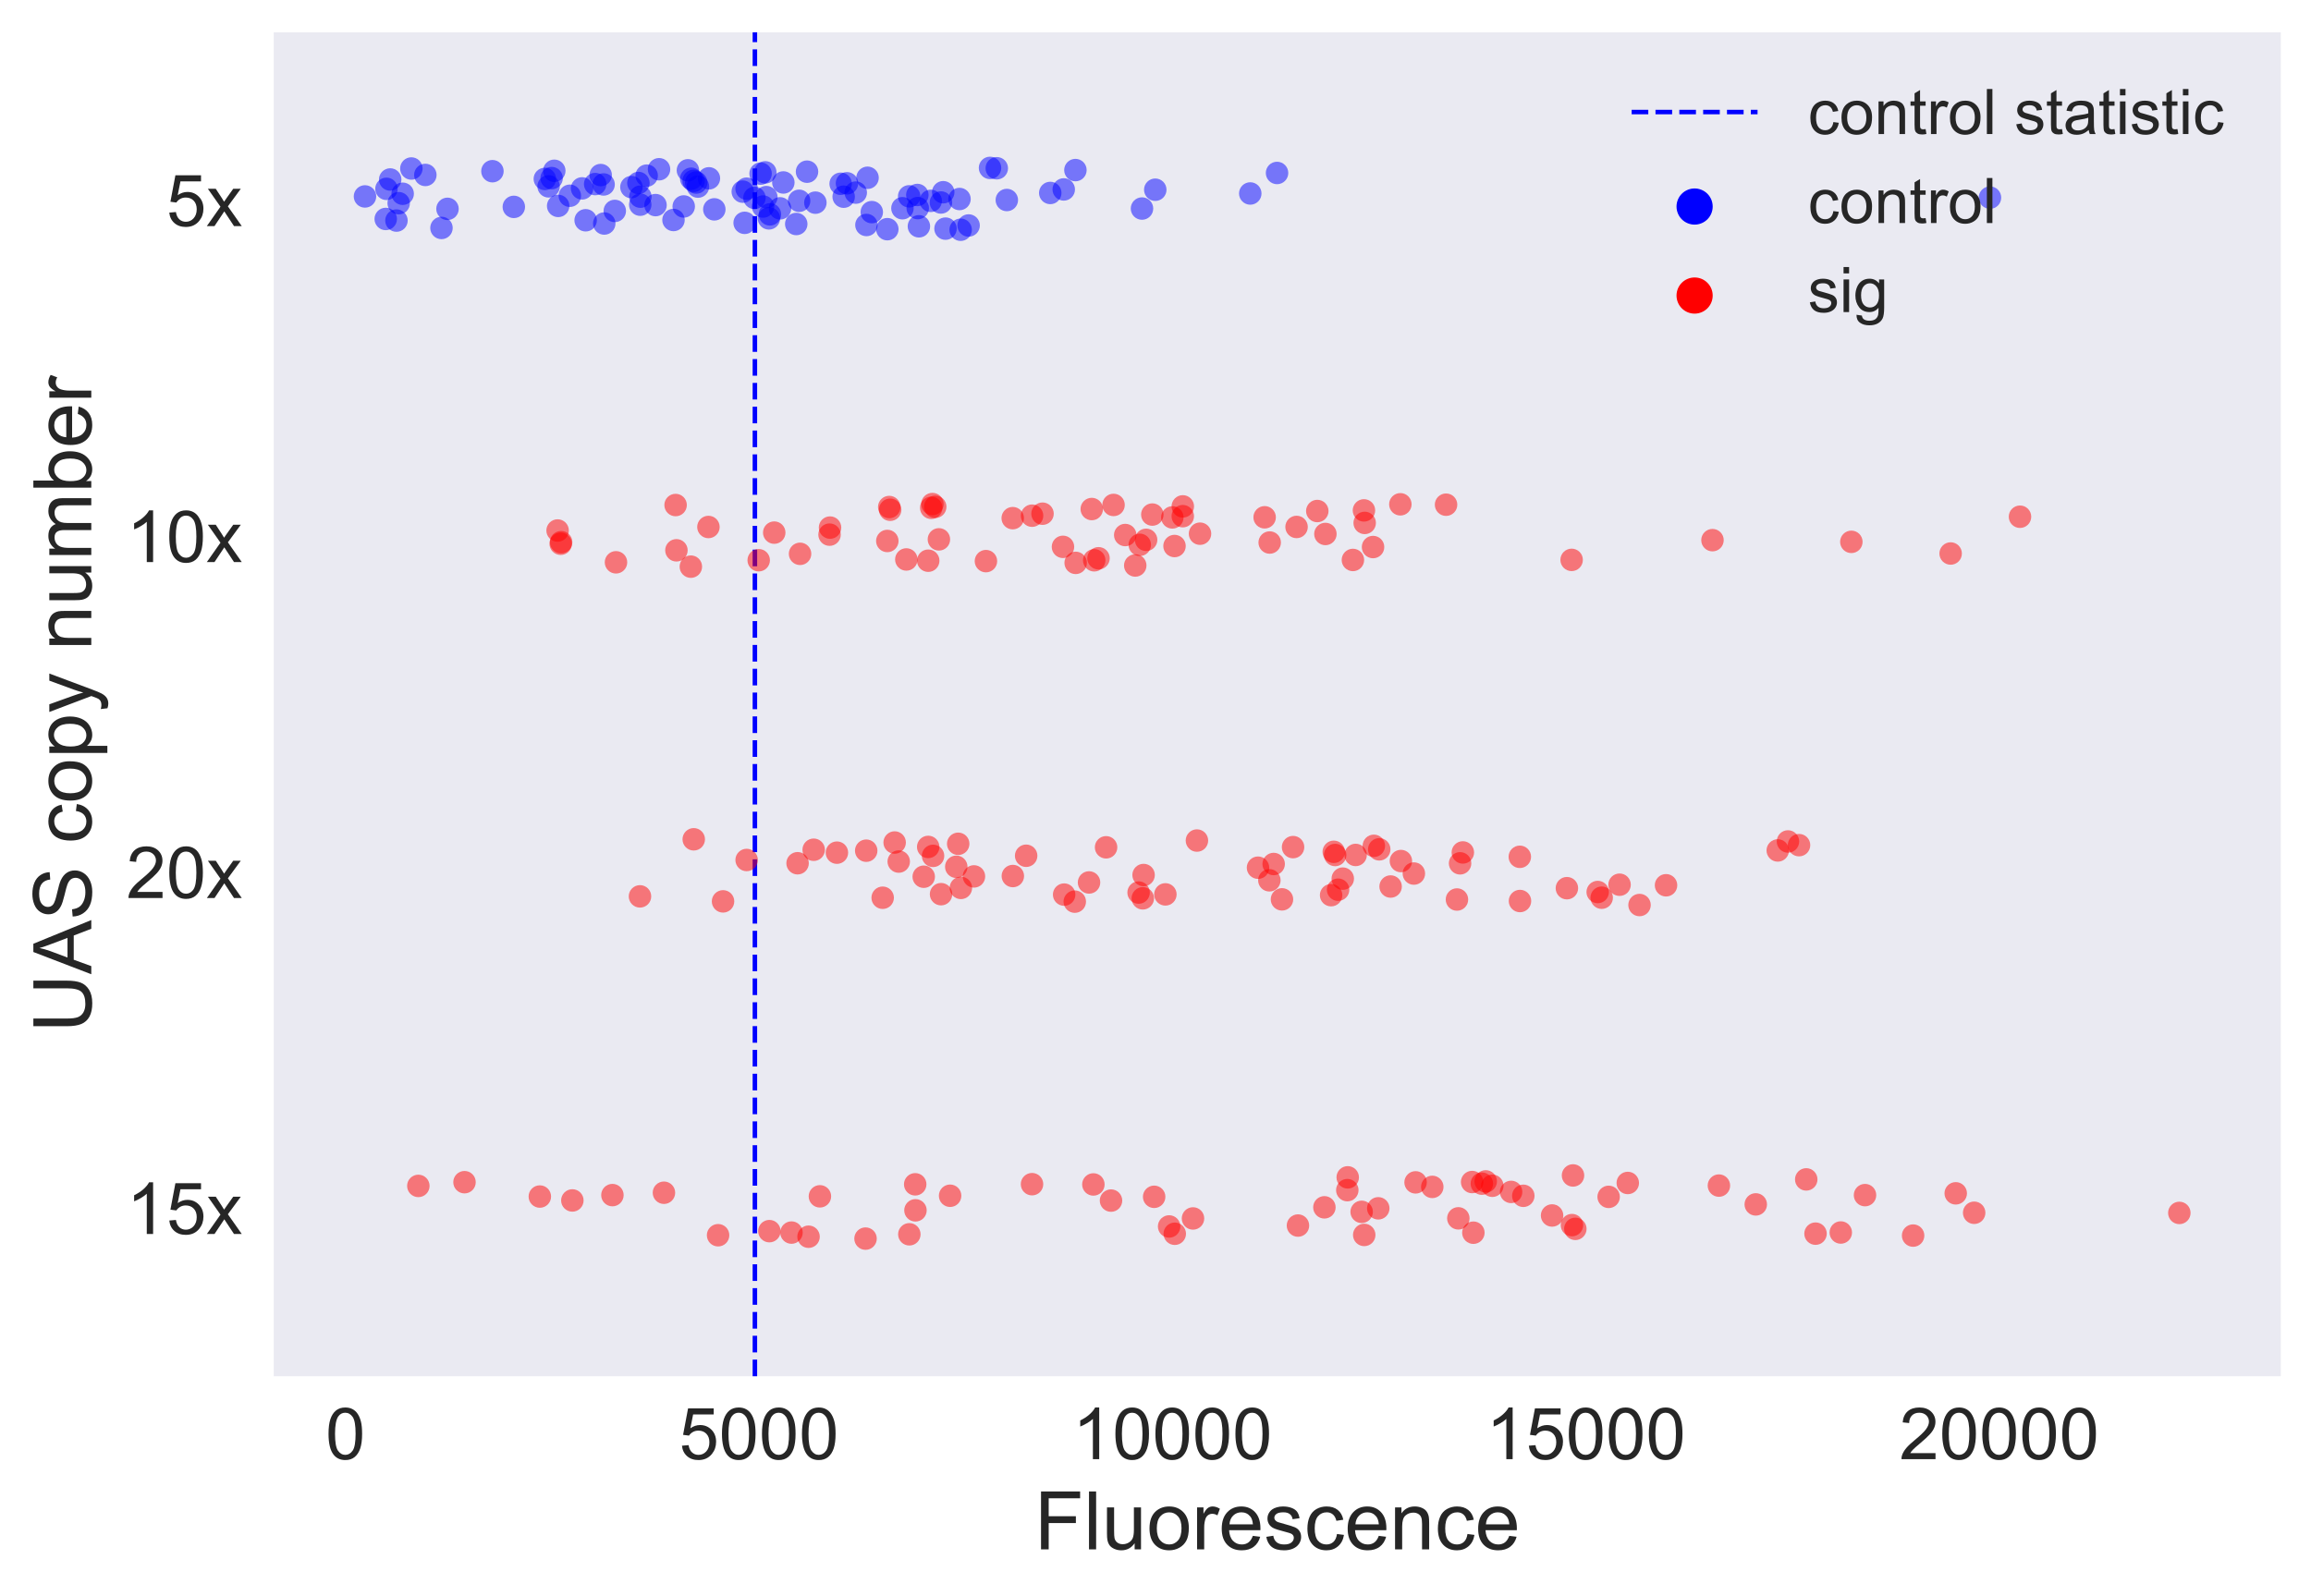 <?xml version="1.0" encoding="utf-8" standalone="no"?>
<!DOCTYPE svg PUBLIC "-//W3C//DTD SVG 1.1//EN"
  "http://www.w3.org/Graphics/SVG/1.1/DTD/svg11.dtd">
<!-- Created with matplotlib (http://matplotlib.org/) -->
<svg height="355pt" version="1.1" viewBox="0 0 514 355" width="514pt" xmlns="http://www.w3.org/2000/svg" xmlns:xlink="http://www.w3.org/1999/xlink">
 <defs>
  <style type="text/css">
*{stroke-linecap:butt;stroke-linejoin:round;}
  </style>
 </defs>
 <g id="figure_1">
  <g id="patch_1">
   <path d="M 0 355.474 
L 514.487 355.474 
L 514.487 0 
L 0 0 
z
" style="fill:#ffffff;"/>
  </g>
  <g id="axes_1">
   <g id="patch_2">
    <path d="M 60.887 306.18 
L 507.287 306.18 
L 507.287 7.2 
L 60.887 7.2 
z
" style="fill:#eaeaf2;"/>
   </g>
   <g id="matplotlib.axis_1">
    <g id="xtick_1">
     <g id="line2d_1"/>
     <g id="text_1">
      <!-- 0 -->
      <defs>
       <path d="M 4.156 35.297 
Q 4.156 48 6.766 55.734 
Q 9.375 63.484 14.516 67.672 
Q 19.672 71.875 27.484 71.875 
Q 33.25 71.875 37.594 69.547 
Q 41.938 67.234 44.766 62.859 
Q 47.609 58.5 49.219 52.219 
Q 50.828 45.953 50.828 35.297 
Q 50.828 22.703 48.234 14.969 
Q 45.656 7.234 40.5 3 
Q 35.359 -1.219 27.484 -1.219 
Q 17.141 -1.219 11.234 6.203 
Q 4.156 15.141 4.156 35.297 
z
M 13.188 35.297 
Q 13.188 17.672 17.312 11.828 
Q 21.438 6 27.484 6 
Q 33.547 6 37.672 11.859 
Q 41.797 17.719 41.797 35.297 
Q 41.797 52.984 37.672 58.781 
Q 33.547 64.594 27.391 64.594 
Q 21.344 64.594 17.719 59.469 
Q 13.188 52.938 13.188 35.297 
z
" id="ArialMT-30"/>
      </defs>
      <g style="fill:#262626;" transform="translate(72.404 324.632)scale(0.16 -0.16)">
       <use xlink:href="#ArialMT-30"/>
      </g>
     </g>
    </g>
    <g id="xtick_2">
     <g id="line2d_2"/>
     <g id="text_2">
      <!-- 5000 -->
      <defs>
       <path d="M 4.156 18.75 
L 13.375 19.531 
Q 14.406 12.797 18.141 9.391 
Q 21.875 6 27.156 6 
Q 33.5 6 37.891 10.781 
Q 42.281 15.578 42.281 23.484 
Q 42.281 31 38.062 35.344 
Q 33.844 39.703 27 39.703 
Q 22.75 39.703 19.328 37.766 
Q 15.922 35.844 13.969 32.766 
L 5.719 33.844 
L 12.641 70.609 
L 48.25 70.609 
L 48.25 62.203 
L 19.672 62.203 
L 15.828 42.969 
Q 22.266 47.469 29.344 47.469 
Q 38.719 47.469 45.156 40.969 
Q 51.609 34.469 51.609 24.266 
Q 51.609 14.547 45.953 7.469 
Q 39.062 -1.219 27.156 -1.219 
Q 17.391 -1.219 11.203 4.25 
Q 5.031 9.719 4.156 18.75 
z
" id="ArialMT-35"/>
      </defs>
      <g style="fill:#262626;" transform="translate(151.014 324.632)scale(0.16 -0.16)">
       <use xlink:href="#ArialMT-35"/>
       <use x="55.615" xlink:href="#ArialMT-30"/>
       <use x="111.23" xlink:href="#ArialMT-30"/>
       <use x="166.846" xlink:href="#ArialMT-30"/>
      </g>
     </g>
    </g>
    <g id="xtick_3">
     <g id="line2d_3"/>
     <g id="text_3">
      <!-- 10000 -->
      <defs>
       <path d="M 37.25 0 
L 28.469 0 
L 28.469 56 
Q 25.297 52.984 20.141 49.953 
Q 14.984 46.922 10.891 45.406 
L 10.891 53.906 
Q 18.266 57.375 23.781 62.297 
Q 29.297 67.234 31.594 71.875 
L 37.25 71.875 
z
" id="ArialMT-31"/>
      </defs>
      <g style="fill:#262626;" transform="translate(238.52 324.632)scale(0.16 -0.16)">
       <use xlink:href="#ArialMT-31"/>
       <use x="55.615" xlink:href="#ArialMT-30"/>
       <use x="111.23" xlink:href="#ArialMT-30"/>
       <use x="166.846" xlink:href="#ArialMT-30"/>
       <use x="222.461" xlink:href="#ArialMT-30"/>
      </g>
     </g>
    </g>
    <g id="xtick_4">
     <g id="line2d_4"/>
     <g id="text_4">
      <!-- 15000 -->
      <g style="fill:#262626;" transform="translate(330.475 324.632)scale(0.16 -0.16)">
       <use xlink:href="#ArialMT-31"/>
       <use x="55.615" xlink:href="#ArialMT-35"/>
       <use x="111.23" xlink:href="#ArialMT-30"/>
       <use x="166.846" xlink:href="#ArialMT-30"/>
       <use x="222.461" xlink:href="#ArialMT-30"/>
      </g>
     </g>
    </g>
    <g id="xtick_5">
     <g id="line2d_5"/>
     <g id="text_5">
      <!-- 20000 -->
      <defs>
       <path d="M 50.344 8.453 
L 50.344 0 
L 3.031 0 
Q 2.938 3.172 4.047 6.109 
Q 5.859 10.938 9.828 15.625 
Q 13.812 20.312 21.344 26.469 
Q 33.016 36.031 37.109 41.625 
Q 41.219 47.219 41.219 52.203 
Q 41.219 57.422 37.469 61 
Q 33.734 64.594 27.734 64.594 
Q 21.391 64.594 17.578 60.781 
Q 13.766 56.984 13.719 50.25 
L 4.688 51.172 
Q 5.609 61.281 11.656 66.578 
Q 17.719 71.875 27.938 71.875 
Q 38.234 71.875 44.234 66.156 
Q 50.25 60.453 50.25 52 
Q 50.25 47.703 48.484 43.547 
Q 46.734 39.406 42.656 34.812 
Q 38.578 30.219 29.109 22.219 
Q 21.188 15.578 18.938 13.203 
Q 16.703 10.844 15.234 8.453 
z
" id="ArialMT-32"/>
      </defs>
      <g style="fill:#262626;" transform="translate(422.431 324.632)scale(0.16 -0.16)">
       <use xlink:href="#ArialMT-32"/>
       <use x="55.615" xlink:href="#ArialMT-30"/>
       <use x="111.23" xlink:href="#ArialMT-30"/>
       <use x="166.846" xlink:href="#ArialMT-30"/>
       <use x="222.461" xlink:href="#ArialMT-30"/>
      </g>
     </g>
    </g>
    <g id="text_6">
     <!-- Fluorescence -->
     <defs>
      <path d="M 8.203 0 
L 8.203 71.578 
L 56.5 71.578 
L 56.5 63.141 
L 17.672 63.141 
L 17.672 40.969 
L 51.266 40.969 
L 51.266 32.516 
L 17.672 32.516 
L 17.672 0 
z
" id="ArialMT-46"/>
      <path d="M 6.391 0 
L 6.391 71.578 
L 15.188 71.578 
L 15.188 0 
z
" id="ArialMT-6c"/>
      <path d="M 40.578 0 
L 40.578 7.625 
Q 34.516 -1.172 24.125 -1.172 
Q 19.531 -1.172 15.547 0.578 
Q 11.578 2.344 9.641 5 
Q 7.719 7.672 6.938 11.531 
Q 6.391 14.109 6.391 19.734 
L 6.391 51.859 
L 15.188 51.859 
L 15.188 23.094 
Q 15.188 16.219 15.719 13.812 
Q 16.547 10.359 19.234 8.375 
Q 21.922 6.391 25.875 6.391 
Q 29.828 6.391 33.297 8.422 
Q 36.766 10.453 38.203 13.938 
Q 39.656 17.438 39.656 24.078 
L 39.656 51.859 
L 48.438 51.859 
L 48.438 0 
z
" id="ArialMT-75"/>
      <path d="M 3.328 25.922 
Q 3.328 40.328 11.328 47.266 
Q 18.016 53.031 27.641 53.031 
Q 38.328 53.031 45.109 46.016 
Q 51.906 39.016 51.906 26.656 
Q 51.906 16.656 48.906 10.906 
Q 45.906 5.172 40.156 2 
Q 34.422 -1.172 27.641 -1.172 
Q 16.75 -1.172 10.031 5.812 
Q 3.328 12.797 3.328 25.922 
z
M 12.359 25.922 
Q 12.359 15.969 16.703 11.016 
Q 21.047 6.062 27.641 6.062 
Q 34.188 6.062 38.531 11.031 
Q 42.875 16.016 42.875 26.219 
Q 42.875 35.844 38.5 40.797 
Q 34.125 45.75 27.641 45.75 
Q 21.047 45.75 16.703 40.812 
Q 12.359 35.891 12.359 25.922 
z
" id="ArialMT-6f"/>
      <path d="M 6.5 0 
L 6.5 51.859 
L 14.406 51.859 
L 14.406 44 
Q 17.438 49.516 20 51.266 
Q 22.562 53.031 25.641 53.031 
Q 30.078 53.031 34.672 50.203 
L 31.641 42.047 
Q 28.422 43.953 25.203 43.953 
Q 22.312 43.953 20.016 42.219 
Q 17.719 40.484 16.75 37.406 
Q 15.281 32.719 15.281 27.156 
L 15.281 0 
z
" id="ArialMT-72"/>
      <path d="M 42.094 16.703 
L 51.172 15.578 
Q 49.031 7.625 43.219 3.219 
Q 37.406 -1.172 28.375 -1.172 
Q 17 -1.172 10.328 5.828 
Q 3.656 12.844 3.656 25.484 
Q 3.656 38.578 10.391 45.797 
Q 17.141 53.031 27.875 53.031 
Q 38.281 53.031 44.875 45.953 
Q 51.469 38.875 51.469 26.031 
Q 51.469 25.25 51.422 23.688 
L 12.75 23.688 
Q 13.234 15.141 17.578 10.594 
Q 21.922 6.062 28.422 6.062 
Q 33.25 6.062 36.672 8.594 
Q 40.094 11.141 42.094 16.703 
z
M 13.234 30.906 
L 42.188 30.906 
Q 41.609 37.453 38.875 40.719 
Q 34.672 45.797 27.984 45.797 
Q 21.922 45.797 17.797 41.75 
Q 13.672 37.703 13.234 30.906 
z
" id="ArialMT-65"/>
      <path d="M 3.078 15.484 
L 11.766 16.844 
Q 12.5 11.625 15.844 8.844 
Q 19.188 6.062 25.203 6.062 
Q 31.25 6.062 34.172 8.516 
Q 37.109 10.984 37.109 14.312 
Q 37.109 17.281 34.516 19 
Q 32.719 20.172 25.531 21.969 
Q 15.875 24.422 12.141 26.203 
Q 8.406 27.984 6.469 31.125 
Q 4.547 34.281 4.547 38.094 
Q 4.547 41.547 6.125 44.5 
Q 7.719 47.469 10.453 49.422 
Q 12.5 50.922 16.031 51.969 
Q 19.578 53.031 23.641 53.031 
Q 29.734 53.031 34.344 51.266 
Q 38.969 49.516 41.156 46.5 
Q 43.359 43.5 44.188 38.484 
L 35.594 37.312 
Q 35.016 41.312 32.203 43.547 
Q 29.391 45.797 24.266 45.797 
Q 18.219 45.797 15.625 43.797 
Q 13.031 41.797 13.031 39.109 
Q 13.031 37.406 14.109 36.031 
Q 15.188 34.625 17.484 33.688 
Q 18.797 33.203 25.25 31.453 
Q 34.578 28.953 38.25 27.359 
Q 41.938 25.781 44.031 22.75 
Q 46.141 19.734 46.141 15.234 
Q 46.141 10.844 43.578 6.953 
Q 41.016 3.078 36.172 0.953 
Q 31.344 -1.172 25.25 -1.172 
Q 15.141 -1.172 9.844 3.031 
Q 4.547 7.234 3.078 15.484 
z
" id="ArialMT-73"/>
      <path d="M 40.438 19 
L 49.078 17.875 
Q 47.656 8.938 41.812 3.875 
Q 35.984 -1.172 27.484 -1.172 
Q 16.844 -1.172 10.375 5.781 
Q 3.906 12.75 3.906 25.734 
Q 3.906 34.125 6.688 40.422 
Q 9.469 46.734 15.156 49.875 
Q 20.844 53.031 27.547 53.031 
Q 35.984 53.031 41.359 48.75 
Q 46.734 44.484 48.25 36.625 
L 39.703 35.297 
Q 38.484 40.531 35.375 43.156 
Q 32.281 45.797 27.875 45.797 
Q 21.234 45.797 17.078 41.031 
Q 12.938 36.281 12.938 25.984 
Q 12.938 15.531 16.938 10.797 
Q 20.953 6.062 27.391 6.062 
Q 32.562 6.062 36.031 9.234 
Q 39.5 12.406 40.438 19 
z
" id="ArialMT-63"/>
      <path d="M 6.594 0 
L 6.594 51.859 
L 14.5 51.859 
L 14.5 44.484 
Q 20.219 53.031 31 53.031 
Q 35.688 53.031 39.625 51.344 
Q 43.562 49.656 45.516 46.922 
Q 47.469 44.188 48.25 40.438 
Q 48.734 37.984 48.734 31.891 
L 48.734 0 
L 39.938 0 
L 39.938 31.547 
Q 39.938 36.922 38.906 39.578 
Q 37.891 42.234 35.281 43.812 
Q 32.672 45.406 29.156 45.406 
Q 23.531 45.406 19.453 41.844 
Q 15.375 38.281 15.375 28.328 
L 15.375 0 
z
" id="ArialMT-6e"/>
     </defs>
     <g style="fill:#262626;" transform="translate(230.064 344.697)scale(0.18 -0.18)">
      <use xlink:href="#ArialMT-46"/>
      <use x="61.084" xlink:href="#ArialMT-6c"/>
      <use x="83.301" xlink:href="#ArialMT-75"/>
      <use x="138.916" xlink:href="#ArialMT-6f"/>
      <use x="194.531" xlink:href="#ArialMT-72"/>
      <use x="227.832" xlink:href="#ArialMT-65"/>
      <use x="283.447" xlink:href="#ArialMT-73"/>
      <use x="333.447" xlink:href="#ArialMT-63"/>
      <use x="383.447" xlink:href="#ArialMT-65"/>
      <use x="439.062" xlink:href="#ArialMT-6e"/>
      <use x="494.678" xlink:href="#ArialMT-63"/>
      <use x="544.678" xlink:href="#ArialMT-65"/>
     </g>
    </g>
   </g>
   <g id="matplotlib.axis_2">
    <g id="ytick_1">
     <g id="line2d_6"/>
     <g id="text_7">
      <!-- 5x -->
      <defs>
       <path d="M 0.734 0 
L 19.672 26.953 
L 2.156 51.859 
L 13.141 51.859 
L 21.094 39.703 
Q 23.344 36.234 24.703 33.891 
Q 26.859 37.109 28.656 39.594 
L 37.406 51.859 
L 47.906 51.859 
L 29.984 27.438 
L 49.266 0 
L 38.484 0 
L 27.828 16.109 
L 25 20.453 
L 11.375 0 
z
" id="ArialMT-78"/>
      </defs>
      <g style="fill:#262626;" transform="translate(36.989 50.299)scale(0.16 -0.16)">
       <use xlink:href="#ArialMT-35"/>
       <use x="55.615" xlink:href="#ArialMT-78"/>
      </g>
     </g>
    </g>
    <g id="ytick_2">
     <g id="line2d_7"/>
     <g id="text_8">
      <!-- 10x -->
      <g style="fill:#262626;" transform="translate(28.092 125.044)scale(0.16 -0.16)">
       <use xlink:href="#ArialMT-31"/>
       <use x="55.615" xlink:href="#ArialMT-30"/>
       <use x="111.23" xlink:href="#ArialMT-78"/>
      </g>
     </g>
    </g>
    <g id="ytick_3">
     <g id="line2d_8"/>
     <g id="text_9">
      <!-- 20x -->
      <g style="fill:#262626;" transform="translate(28.092 199.789)scale(0.16 -0.16)">
       <use xlink:href="#ArialMT-32"/>
       <use x="55.615" xlink:href="#ArialMT-30"/>
       <use x="111.23" xlink:href="#ArialMT-78"/>
      </g>
     </g>
    </g>
    <g id="ytick_4">
     <g id="line2d_9"/>
     <g id="text_10">
      <!-- 15x -->
      <g style="fill:#262626;" transform="translate(28.092 274.534)scale(0.16 -0.16)">
       <use xlink:href="#ArialMT-31"/>
       <use x="55.615" xlink:href="#ArialMT-35"/>
       <use x="111.23" xlink:href="#ArialMT-78"/>
      </g>
     </g>
    </g>
    <g id="text_11">
     <!-- UAS copy number -->
     <defs>
      <path d="M 54.688 71.578 
L 64.156 71.578 
L 64.156 30.219 
Q 64.156 19.438 61.719 13.078 
Q 59.281 6.734 52.906 2.75 
Q 46.531 -1.219 36.188 -1.219 
Q 26.125 -1.219 19.719 2.25 
Q 13.328 5.719 10.594 12.281 
Q 7.859 18.844 7.859 30.219 
L 7.859 71.578 
L 17.328 71.578 
L 17.328 30.281 
Q 17.328 20.953 19.062 16.531 
Q 20.797 12.109 25.016 9.719 
Q 29.25 7.328 35.359 7.328 
Q 45.797 7.328 50.234 12.062 
Q 54.688 16.797 54.688 30.281 
z
" id="ArialMT-55"/>
      <path d="M -0.141 0 
L 27.344 71.578 
L 37.547 71.578 
L 66.844 0 
L 56.062 0 
L 47.703 21.688 
L 17.781 21.688 
L 9.906 0 
z
M 20.516 29.391 
L 44.781 29.391 
L 37.312 49.219 
Q 33.891 58.25 32.234 64.062 
Q 30.859 57.172 28.375 50.391 
z
" id="ArialMT-41"/>
      <path d="M 4.5 23 
L 13.422 23.781 
Q 14.062 18.406 16.375 14.969 
Q 18.703 11.531 23.578 9.406 
Q 28.469 7.281 34.578 7.281 
Q 39.984 7.281 44.141 8.891 
Q 48.297 10.5 50.312 13.297 
Q 52.344 16.109 52.344 19.438 
Q 52.344 22.797 50.391 25.312 
Q 48.438 27.828 43.953 29.547 
Q 41.062 30.672 31.203 33.031 
Q 21.344 35.406 17.391 37.5 
Q 12.25 40.188 9.734 44.156 
Q 7.234 48.141 7.234 53.078 
Q 7.234 58.5 10.297 63.203 
Q 13.375 67.922 19.281 70.359 
Q 25.203 72.797 32.422 72.797 
Q 40.375 72.797 46.453 70.234 
Q 52.547 67.672 55.812 62.688 
Q 59.078 57.719 59.328 51.422 
L 50.25 50.734 
Q 49.516 57.516 45.281 60.984 
Q 41.062 64.453 32.812 64.453 
Q 24.219 64.453 20.281 61.297 
Q 16.359 58.156 16.359 53.719 
Q 16.359 49.859 19.141 47.359 
Q 21.875 44.875 33.422 42.266 
Q 44.969 39.656 49.266 37.703 
Q 55.516 34.812 58.484 30.391 
Q 61.469 25.984 61.469 20.219 
Q 61.469 14.5 58.203 9.438 
Q 54.938 4.391 48.797 1.578 
Q 42.672 -1.219 35.016 -1.219 
Q 25.297 -1.219 18.719 1.609 
Q 12.156 4.438 8.422 10.125 
Q 4.688 15.828 4.5 23 
z
" id="ArialMT-53"/>
      <path id="ArialMT-20"/>
      <path d="M 6.594 -19.875 
L 6.594 51.859 
L 14.594 51.859 
L 14.594 45.125 
Q 17.438 49.078 21 51.047 
Q 24.562 53.031 29.641 53.031 
Q 36.281 53.031 41.359 49.609 
Q 46.438 46.188 49.016 39.953 
Q 51.609 33.734 51.609 26.312 
Q 51.609 18.359 48.75 11.984 
Q 45.906 5.609 40.453 2.219 
Q 35.016 -1.172 29 -1.172 
Q 24.609 -1.172 21.109 0.688 
Q 17.625 2.547 15.375 5.375 
L 15.375 -19.875 
z
M 14.547 25.641 
Q 14.547 15.625 18.594 10.844 
Q 22.656 6.062 28.422 6.062 
Q 34.281 6.062 38.453 11.016 
Q 42.625 15.969 42.625 26.375 
Q 42.625 36.281 38.547 41.203 
Q 34.469 46.141 28.812 46.141 
Q 23.188 46.141 18.859 40.891 
Q 14.547 35.641 14.547 25.641 
z
" id="ArialMT-70"/>
      <path d="M 6.203 -19.969 
L 5.219 -11.719 
Q 8.109 -12.5 10.25 -12.5 
Q 13.188 -12.5 14.938 -11.516 
Q 16.703 -10.547 17.828 -8.797 
Q 18.656 -7.469 20.516 -2.25 
Q 20.75 -1.516 21.297 -0.094 
L 1.609 51.859 
L 11.078 51.859 
L 21.875 21.828 
Q 23.969 16.109 25.641 9.812 
Q 27.156 15.875 29.25 21.625 
L 40.328 51.859 
L 49.125 51.859 
L 29.391 -0.875 
Q 26.219 -9.422 24.469 -12.641 
Q 22.125 -17 19.094 -19.016 
Q 16.062 -21.047 11.859 -21.047 
Q 9.328 -21.047 6.203 -19.969 
z
" id="ArialMT-79"/>
      <path d="M 6.594 0 
L 6.594 51.859 
L 14.453 51.859 
L 14.453 44.578 
Q 16.891 48.391 20.938 50.703 
Q 25 53.031 30.172 53.031 
Q 35.938 53.031 39.625 50.641 
Q 43.312 48.25 44.828 43.953 
Q 50.984 53.031 60.844 53.031 
Q 68.562 53.031 72.703 48.75 
Q 76.859 44.484 76.859 35.594 
L 76.859 0 
L 68.109 0 
L 68.109 32.672 
Q 68.109 37.938 67.25 40.25 
Q 66.406 42.578 64.156 43.984 
Q 61.922 45.406 58.891 45.406 
Q 53.422 45.406 49.797 41.766 
Q 46.188 38.141 46.188 30.125 
L 46.188 0 
L 37.406 0 
L 37.406 33.688 
Q 37.406 39.547 35.25 42.469 
Q 33.109 45.406 28.219 45.406 
Q 24.516 45.406 21.359 43.453 
Q 18.219 41.5 16.797 37.734 
Q 15.375 33.984 15.375 26.906 
L 15.375 0 
z
" id="ArialMT-6d"/>
      <path d="M 14.703 0 
L 6.547 0 
L 6.547 71.578 
L 15.328 71.578 
L 15.328 46.047 
Q 20.906 53.031 29.547 53.031 
Q 34.328 53.031 38.594 51.094 
Q 42.875 49.172 45.625 45.672 
Q 48.391 42.188 49.953 37.25 
Q 51.516 32.328 51.516 26.703 
Q 51.516 13.375 44.922 6.094 
Q 38.328 -1.172 29.109 -1.172 
Q 19.922 -1.172 14.703 6.5 
z
M 14.594 26.312 
Q 14.594 17 17.141 12.844 
Q 21.297 6.062 28.375 6.062 
Q 34.125 6.062 38.328 11.062 
Q 42.531 16.062 42.531 25.984 
Q 42.531 36.141 38.5 40.969 
Q 34.469 45.797 28.766 45.797 
Q 23 45.797 18.797 40.797 
Q 14.594 35.797 14.594 26.312 
z
" id="ArialMT-62"/>
     </defs>
     <g style="fill:#262626;" transform="translate(20.303 229.719)rotate(-90)scale(0.18 -0.18)">
      <use xlink:href="#ArialMT-55"/>
      <use x="72.217" xlink:href="#ArialMT-41"/>
      <use x="138.916" xlink:href="#ArialMT-53"/>
      <use x="205.615" xlink:href="#ArialMT-20"/>
      <use x="233.398" xlink:href="#ArialMT-63"/>
      <use x="283.398" xlink:href="#ArialMT-6f"/>
      <use x="339.014" xlink:href="#ArialMT-70"/>
      <use x="394.629" xlink:href="#ArialMT-79"/>
      <use x="444.629" xlink:href="#ArialMT-20"/>
      <use x="472.412" xlink:href="#ArialMT-6e"/>
      <use x="528.027" xlink:href="#ArialMT-75"/>
      <use x="583.643" xlink:href="#ArialMT-6d"/>
      <use x="666.943" xlink:href="#ArialMT-62"/>
      <use x="722.559" xlink:href="#ArialMT-65"/>
      <use x="778.174" xlink:href="#ArialMT-72"/>
     </g>
    </g>
   </g>
   <g id="PathCollection_1"/>
   <g id="PathCollection_2"/>
   <g id="line2d_10">
    <path clip-path="url(#pe50e68ab14)" d="M 167.9 306.18 
L 167.9 7.2 
" style="fill:none;stroke:#0000ff;stroke-dasharray:3.7,1.6;stroke-dashoffset:0;"/>
   </g>
   <g id="patch_3">
    <path d="M 60.887 306.18 
L 60.887 7.2 
" style="fill:none;"/>
   </g>
   <g id="patch_4">
    <path d="M 507.287 306.18 
L 507.287 7.2 
" style="fill:none;"/>
   </g>
   <g id="patch_5">
    <path d="M 60.887 306.18 
L 507.287 306.18 
" style="fill:none;"/>
   </g>
   <g id="patch_6">
    <path d="M 60.887 7.2 
L 507.287 7.2 
" style="fill:none;"/>
   </g>
   <g id="PathCollection_3">
    <defs>
     <path d="M 0 2.5 
C 0.663 2.5 1.299 2.237 1.768 1.768 
C 2.237 1.299 2.5 0.663 2.5 0 
C 2.5 -0.663 2.237 -1.299 1.768 -1.768 
C 1.299 -2.237 0.663 -2.5 0 -2.5 
C -0.663 -2.5 -1.299 -2.237 -1.768 -1.768 
C -2.237 -1.299 -2.5 -0.663 -2.5 0 
C -2.5 0.663 -2.237 1.299 -1.768 1.768 
C -1.299 2.237 -0.663 2.5 0 2.5 
z
" id="C0_0_48c56be309"/>
    </defs>
    <g clip-path="url(#pe50e68ab14)">
     <use style="fill:#0000ff;fill-opacity:0.5;" x="157.674" xlink:href="#C0_0_48c56be309" y="39.675"/>
    </g>
    <g clip-path="url(#pe50e68ab14)">
     <use style="fill:#0000ff;fill-opacity:0.5;" x="89.562" xlink:href="#C0_0_48c56be309" y="43.102"/>
    </g>
    <g clip-path="url(#pe50e68ab14)">
     <use style="fill:#0000ff;fill-opacity:0.5;" x="186.973" xlink:href="#C0_0_48c56be309" y="40.88"/>
    </g>
    <g clip-path="url(#pe50e68ab14)">
     <use style="fill:#0000ff;fill-opacity:0.5;" x="213.662" xlink:href="#C0_0_48c56be309" y="51.11"/>
    </g>
    <g clip-path="url(#pe50e68ab14)">
     <use style="fill:#0000ff;fill-opacity:0.5;" x="253.996" xlink:href="#C0_0_48c56be309" y="46.396"/>
    </g>
    <g clip-path="url(#pe50e68ab14)">
     <use style="fill:#0000ff;fill-opacity:0.5;" x="190.333" xlink:href="#C0_0_48c56be309" y="42.85"/>
    </g>
    <g clip-path="url(#pe50e68ab14)">
     <use style="fill:#0000ff;fill-opacity:0.5;" x="152.071" xlink:href="#C0_0_48c56be309" y="45.932"/>
    </g>
    <g clip-path="url(#pe50e68ab14)">
     <use style="fill:#0000ff;fill-opacity:0.5;" x="121.178" xlink:href="#C0_0_48c56be309" y="39.809"/>
    </g>
    <g clip-path="url(#pe50e68ab14)">
     <use style="fill:#0000ff;fill-opacity:0.5;" x="213.406" xlink:href="#C0_0_48c56be309" y="44.275"/>
    </g>
    <g clip-path="url(#pe50e68ab14)">
     <use style="fill:#0000ff;fill-opacity:0.5;" x="86.784" xlink:href="#C0_0_48c56be309" y="39.932"/>
    </g>
    <g clip-path="url(#pe50e68ab14)">
     <use style="fill:#0000ff;fill-opacity:0.5;" x="236.593" xlink:href="#C0_0_48c56be309" y="42.142"/>
    </g>
    <g clip-path="url(#pe50e68ab14)">
     <use style="fill:#0000ff;fill-opacity:0.5;" x="239.188" xlink:href="#C0_0_48c56be309" y="37.839"/>
    </g>
    <g clip-path="url(#pe50e68ab14)">
     <use style="fill:#0000ff;fill-opacity:0.5;" x="158.876" xlink:href="#C0_0_48c56be309" y="46.575"/>
    </g>
    <g clip-path="url(#pe50e68ab14)">
     <use style="fill:#0000ff;fill-opacity:0.5;" x="209.786" xlink:href="#C0_0_48c56be309" y="42.767"/>
    </g>
    <g clip-path="url(#pe50e68ab14)">
     <use style="fill:#0000ff;fill-opacity:0.5;" x="154.275" xlink:href="#C0_0_48c56be309" y="40.243"/>
    </g>
    <g clip-path="url(#pe50e68ab14)">
     <use style="fill:#0000ff;fill-opacity:0.5;" x="179.494" xlink:href="#C0_0_48c56be309" y="38.195"/>
    </g>
    <g clip-path="url(#pe50e68ab14)">
     <use style="fill:#0000ff;fill-opacity:0.5;" x="193.898" xlink:href="#C0_0_48c56be309" y="47.19"/>
    </g>
    <g clip-path="url(#pe50e68ab14)">
     <use style="fill:#0000ff;fill-opacity:0.5;" x="133.602" xlink:href="#C0_0_48c56be309" y="38.945"/>
    </g>
    <g clip-path="url(#pe50e68ab14)">
     <use style="fill:#0000ff;fill-opacity:0.5;" x="142.397" xlink:href="#C0_0_48c56be309" y="45.538"/>
    </g>
    <g clip-path="url(#pe50e68ab14)">
     <use style="fill:#0000ff;fill-opacity:0.5;" x="171.241" xlink:href="#C0_0_48c56be309" y="47.691"/>
    </g>
    <g clip-path="url(#pe50e68ab14)">
     <use style="fill:#0000ff;fill-opacity:0.5;" x="166.052" xlink:href="#C0_0_48c56be309" y="41.979"/>
    </g>
    <g clip-path="url(#pe50e68ab14)">
     <use style="fill:#0000ff;fill-opacity:0.5;" x="442.598" xlink:href="#C0_0_48c56be309" y="43.967"/>
    </g>
    <g clip-path="url(#pe50e68ab14)">
     <use style="fill:#0000ff;fill-opacity:0.5;" x="215.434" xlink:href="#C0_0_48c56be309" y="50.164"/>
    </g>
    <g clip-path="url(#pe50e68ab14)">
     <use style="fill:#0000ff;fill-opacity:0.5;" x="149.795" xlink:href="#C0_0_48c56be309" y="48.942"/>
    </g>
    <g clip-path="url(#pe50e68ab14)">
     <use style="fill:#0000ff;fill-opacity:0.5;" x="197.354" xlink:href="#C0_0_48c56be309" y="50.986"/>
    </g>
    <g clip-path="url(#pe50e68ab14)">
     <use style="fill:#0000ff;fill-opacity:0.5;" x="94.604" xlink:href="#C0_0_48c56be309" y="38.921"/>
    </g>
    <g clip-path="url(#pe50e68ab14)">
     <use style="fill:#0000ff;fill-opacity:0.5;" x="122.688" xlink:href="#C0_0_48c56be309" y="39.624"/>
    </g>
    <g clip-path="url(#pe50e68ab14)">
     <use style="fill:#0000ff;fill-opacity:0.5;" x="91.493" xlink:href="#C0_0_48c56be309" y="37.489"/>
    </g>
    <g clip-path="url(#pe50e68ab14)">
     <use style="fill:#0000ff;fill-opacity:0.5;" x="88.179" xlink:href="#C0_0_48c56be309" y="49.072"/>
    </g>
    <g clip-path="url(#pe50e68ab14)">
     <use style="fill:#0000ff;fill-opacity:0.5;" x="284.033" xlink:href="#C0_0_48c56be309" y="38.482"/>
    </g>
    <g clip-path="url(#pe50e68ab14)">
     <use style="fill:#0000ff;fill-opacity:0.5;" x="124.142" xlink:href="#C0_0_48c56be309" y="45.809"/>
    </g>
    <g clip-path="url(#pe50e68ab14)">
     <use style="fill:#0000ff;fill-opacity:0.5;" x="85.792" xlink:href="#C0_0_48c56be309" y="48.712"/>
    </g>
    <g clip-path="url(#pe50e68ab14)">
     <use style="fill:#0000ff;fill-opacity:0.5;" x="85.957" xlink:href="#C0_0_48c56be309" y="42.011"/>
    </g>
    <g clip-path="url(#pe50e68ab14)">
     <use style="fill:#0000ff;fill-opacity:0.5;" x="142.427" xlink:href="#C0_0_48c56be309" y="43.757"/>
    </g>
    <g clip-path="url(#pe50e68ab14)">
     <use style="fill:#0000ff;fill-opacity:0.5;" x="88.675" xlink:href="#C0_0_48c56be309" y="45.204"/>
    </g>
    <g clip-path="url(#pe50e68ab14)">
     <use style="fill:#0000ff;fill-opacity:0.5;" x="223.932" xlink:href="#C0_0_48c56be309" y="44.497"/>
    </g>
    <g clip-path="url(#pe50e68ab14)">
     <use style="fill:#0000ff;fill-opacity:0.5;" x="153.743" xlink:href="#C0_0_48c56be309" y="39.76"/>
    </g>
    <g clip-path="url(#pe50e68ab14)">
     <use style="fill:#0000ff;fill-opacity:0.5;" x="256.949" xlink:href="#C0_0_48c56be309" y="42.208"/>
    </g>
    <g clip-path="url(#pe50e68ab14)">
     <use style="fill:#0000ff;fill-opacity:0.5;" x="99.529" xlink:href="#C0_0_48c56be309" y="46.464"/>
    </g>
    <g clip-path="url(#pe50e68ab14)">
     <use style="fill:#0000ff;fill-opacity:0.5;" x="167.8" xlink:href="#C0_0_48c56be309" y="44.024"/>
    </g>
    <g clip-path="url(#pe50e68ab14)">
     <use style="fill:#0000ff;fill-opacity:0.5;" x="278.078" xlink:href="#C0_0_48c56be309" y="43.043"/>
    </g>
    <g clip-path="url(#pe50e68ab14)">
     <use style="fill:#0000ff;fill-opacity:0.5;" x="146.58" xlink:href="#C0_0_48c56be309" y="37.653"/>
    </g>
    <g clip-path="url(#pe50e68ab14)">
     <use style="fill:#0000ff;fill-opacity:0.5;" x="134.249" xlink:href="#C0_0_48c56be309" y="41.037"/>
    </g>
    <g clip-path="url(#pe50e68ab14)">
     <use style="fill:#0000ff;fill-opacity:0.5;" x="187.644" xlink:href="#C0_0_48c56be309" y="43.758"/>
    </g>
    <g clip-path="url(#pe50e68ab14)">
     <use style="fill:#0000ff;fill-opacity:0.5;" x="210.295" xlink:href="#C0_0_48c56be309" y="50.865"/>
    </g>
    <g clip-path="url(#pe50e68ab14)">
     <use style="fill:#0000ff;fill-opacity:0.5;" x="181.352" xlink:href="#C0_0_48c56be309" y="45.085"/>
    </g>
    <g clip-path="url(#pe50e68ab14)">
     <use style="fill:#0000ff;fill-opacity:0.5;" x="132.376" xlink:href="#C0_0_48c56be309" y="40.949"/>
    </g>
    <g clip-path="url(#pe50e68ab14)">
     <use style="fill:#0000ff;fill-opacity:0.5;" x="173.493" xlink:href="#C0_0_48c56be309" y="46.351"/>
    </g>
    <g clip-path="url(#pe50e68ab14)">
     <use style="fill:#0000ff;fill-opacity:0.5;" x="169.721" xlink:href="#C0_0_48c56be309" y="45.95"/>
    </g>
    <g clip-path="url(#pe50e68ab14)">
     <use style="fill:#0000ff;fill-opacity:0.5;" x="153" xlink:href="#C0_0_48c56be309" y="37.888"/>
    </g>
    <g clip-path="url(#pe50e68ab14)">
     <use style="fill:#0000ff;fill-opacity:0.5;" x="165.619" xlink:href="#C0_0_48c56be309" y="49.577"/>
    </g>
    <g clip-path="url(#pe50e68ab14)">
     <use style="fill:#0000ff;fill-opacity:0.5;" x="177.098" xlink:href="#C0_0_48c56be309" y="49.836"/>
    </g>
    <g clip-path="url(#pe50e68ab14)">
     <use style="fill:#0000ff;fill-opacity:0.5;" x="140.432" xlink:href="#C0_0_48c56be309" y="41.621"/>
    </g>
    <g clip-path="url(#pe50e68ab14)">
     <use style="fill:#0000ff;fill-opacity:0.5;" x="143.83" xlink:href="#C0_0_48c56be309" y="39.073"/>
    </g>
    <g clip-path="url(#pe50e68ab14)">
     <use style="fill:#0000ff;fill-opacity:0.5;" x="177.737" xlink:href="#C0_0_48c56be309" y="44.67"/>
    </g>
    <g clip-path="url(#pe50e68ab14)">
     <use style="fill:#0000ff;fill-opacity:0.5;" x="136.737" xlink:href="#C0_0_48c56be309" y="46.927"/>
    </g>
    <g clip-path="url(#pe50e68ab14)">
     <use style="fill:#0000ff;fill-opacity:0.5;" x="81.178" xlink:href="#C0_0_48c56be309" y="43.701"/>
    </g>
    <g clip-path="url(#pe50e68ab14)">
     <use style="fill:#0000ff;fill-opacity:0.5;" x="123.284" xlink:href="#C0_0_48c56be309" y="37.994"/>
    </g>
    <g clip-path="url(#pe50e68ab14)">
     <use style="fill:#0000ff;fill-opacity:0.5;" x="122.018" xlink:href="#C0_0_48c56be309" y="41.458"/>
    </g>
    <g clip-path="url(#pe50e68ab14)">
     <use style="fill:#0000ff;fill-opacity:0.5;" x="192.707" xlink:href="#C0_0_48c56be309" y="50.055"/>
    </g>
    <g clip-path="url(#pe50e68ab14)">
     <use style="fill:#0000ff;fill-opacity:0.5;" x="154.846" xlink:href="#C0_0_48c56be309" y="40.611"/>
    </g>
    <g clip-path="url(#pe50e68ab14)">
     <use style="fill:#0000ff;fill-opacity:0.5;" x="134.395" xlink:href="#C0_0_48c56be309" y="49.725"/>
    </g>
    <g clip-path="url(#pe50e68ab14)">
     <use style="fill:#0000ff;fill-opacity:0.5;" x="165.203" xlink:href="#C0_0_48c56be309" y="42.637"/>
    </g>
    <g clip-path="url(#pe50e68ab14)">
     <use style="fill:#0000ff;fill-opacity:0.5;" x="170.443" xlink:href="#C0_0_48c56be309" y="43.851"/>
    </g>
    <g clip-path="url(#pe50e68ab14)">
     <use style="fill:#0000ff;fill-opacity:0.5;" x="126.736" xlink:href="#C0_0_48c56be309" y="43.551"/>
    </g>
    <g clip-path="url(#pe50e68ab14)">
     <use style="fill:#0000ff;fill-opacity:0.5;" x="109.524" xlink:href="#C0_0_48c56be309" y="38.087"/>
    </g>
    <g clip-path="url(#pe50e68ab14)">
     <use style="fill:#0000ff;fill-opacity:0.5;" x="141.991" xlink:href="#C0_0_48c56be309" y="40.711"/>
    </g>
    <g clip-path="url(#pe50e68ab14)">
     <use style="fill:#0000ff;fill-opacity:0.5;" x="204.378" xlink:href="#C0_0_48c56be309" y="50.346"/>
    </g>
    <g clip-path="url(#pe50e68ab14)">
     <use style="fill:#0000ff;fill-opacity:0.5;" x="145.798" xlink:href="#C0_0_48c56be309" y="45.628"/>
    </g>
    <g clip-path="url(#pe50e68ab14)">
     <use style="fill:#0000ff;fill-opacity:0.5;" x="114.281" xlink:href="#C0_0_48c56be309" y="46.026"/>
    </g>
    <g clip-path="url(#pe50e68ab14)">
     <use style="fill:#0000ff;fill-opacity:0.5;" x="171.019" xlink:href="#C0_0_48c56be309" y="48.581"/>
    </g>
    <g clip-path="url(#pe50e68ab14)">
     <use style="fill:#0000ff;fill-opacity:0.5;" x="221.7" xlink:href="#C0_0_48c56be309" y="37.432"/>
    </g>
    <g clip-path="url(#pe50e68ab14)">
     <use style="fill:#0000ff;fill-opacity:0.5;" x="207.004" xlink:href="#C0_0_48c56be309" y="44.685"/>
    </g>
    <g clip-path="url(#pe50e68ab14)">
     <use style="fill:#0000ff;fill-opacity:0.5;" x="202.211" xlink:href="#C0_0_48c56be309" y="43.678"/>
    </g>
    <g clip-path="url(#pe50e68ab14)">
     <use style="fill:#0000ff;fill-opacity:0.5;" x="170.214" xlink:href="#C0_0_48c56be309" y="38.344"/>
    </g>
    <g clip-path="url(#pe50e68ab14)">
     <use style="fill:#0000ff;fill-opacity:0.5;" x="220.196" xlink:href="#C0_0_48c56be309" y="37.354"/>
    </g>
    <g clip-path="url(#pe50e68ab14)">
     <use style="fill:#0000ff;fill-opacity:0.5;" x="200.715" xlink:href="#C0_0_48c56be309" y="46.328"/>
    </g>
    <g clip-path="url(#pe50e68ab14)">
     <use style="fill:#0000ff;fill-opacity:0.5;" x="204.03" xlink:href="#C0_0_48c56be309" y="43.376"/>
    </g>
    <g clip-path="url(#pe50e68ab14)">
     <use style="fill:#0000ff;fill-opacity:0.5;" x="192.955" xlink:href="#C0_0_48c56be309" y="39.551"/>
    </g>
    <g clip-path="url(#pe50e68ab14)">
     <use style="fill:#0000ff;fill-opacity:0.5;" x="174.228" xlink:href="#C0_0_48c56be309" y="40.593"/>
    </g>
    <g clip-path="url(#pe50e68ab14)">
     <use style="fill:#0000ff;fill-opacity:0.5;" x="188.378" xlink:href="#C0_0_48c56be309" y="40.778"/>
    </g>
    <g clip-path="url(#pe50e68ab14)">
     <use style="fill:#0000ff;fill-opacity:0.5;" x="98.192" xlink:href="#C0_0_48c56be309" y="50.712"/>
    </g>
    <g clip-path="url(#pe50e68ab14)">
     <use style="fill:#0000ff;fill-opacity:0.5;" x="204.118" xlink:href="#C0_0_48c56be309" y="46.295"/>
    </g>
    <g clip-path="url(#pe50e68ab14)">
     <use style="fill:#0000ff;fill-opacity:0.5;" x="209.279" xlink:href="#C0_0_48c56be309" y="45.049"/>
    </g>
    <g clip-path="url(#pe50e68ab14)">
     <use style="fill:#0000ff;fill-opacity:0.5;" x="129.46" xlink:href="#C0_0_48c56be309" y="41.911"/>
    </g>
    <g clip-path="url(#pe50e68ab14)">
     <use style="fill:#0000ff;fill-opacity:0.5;" x="169.167" xlink:href="#C0_0_48c56be309" y="38.624"/>
    </g>
    <g clip-path="url(#pe50e68ab14)">
     <use style="fill:#0000ff;fill-opacity:0.5;" x="155.235" xlink:href="#C0_0_48c56be309" y="41.514"/>
    </g>
    <g clip-path="url(#pe50e68ab14)">
     <use style="fill:#0000ff;fill-opacity:0.5;" x="233.592" xlink:href="#C0_0_48c56be309" y="42.927"/>
    </g>
    <g clip-path="url(#pe50e68ab14)">
     <use style="fill:#0000ff;fill-opacity:0.5;" x="130.255" xlink:href="#C0_0_48c56be309" y="49.004"/>
    </g>
   </g>
   <g id="PathCollection_4">
    <defs>
     <path d="M 0 2.5 
C 0.663 2.5 1.299 2.237 1.768 1.768 
C 2.237 1.299 2.5 0.663 2.5 0 
C 2.5 -0.663 2.237 -1.299 1.768 -1.768 
C 1.299 -2.237 0.663 -2.5 0 -2.5 
C -0.663 -2.5 -1.299 -2.237 -1.768 -1.768 
C -2.237 -1.299 -2.5 -0.663 -2.5 0 
C -2.5 0.663 -2.237 1.299 -1.768 1.768 
C -1.299 2.237 -0.663 2.5 0 2.5 
z
" id="C1_0_87ee735a83"/>
    </defs>
    <g clip-path="url(#pe50e68ab14)">
     <use style="fill:#ff0000;fill-opacity:0.5;" x="207.381" xlink:href="#C1_0_87ee735a83" y="112.139"/>
    </g>
    <g clip-path="url(#pe50e68ab14)">
     <use style="fill:#ff0000;fill-opacity:0.5;" x="225.245" xlink:href="#C1_0_87ee735a83" y="115.276"/>
    </g>
    <g clip-path="url(#pe50e68ab14)">
     <use style="fill:#ff0000;fill-opacity:0.5;" x="157.566" xlink:href="#C1_0_87ee735a83" y="117.243"/>
    </g>
    <g clip-path="url(#pe50e68ab14)">
     <use style="fill:#ff0000;fill-opacity:0.5;" x="206.451" xlink:href="#C1_0_87ee735a83" y="124.744"/>
    </g>
    <g clip-path="url(#pe50e68ab14)">
     <use style="fill:#ff0000;fill-opacity:0.5;" x="172.201" xlink:href="#C1_0_87ee735a83" y="118.494"/>
    </g>
    <g clip-path="url(#pe50e68ab14)">
     <use style="fill:#ff0000;fill-opacity:0.5;" x="254.912" xlink:href="#C1_0_87ee735a83" y="120.097"/>
    </g>
    <g clip-path="url(#pe50e68ab14)">
     <use style="fill:#ff0000;fill-opacity:0.5;" x="349.553" xlink:href="#C1_0_87ee735a83" y="124.559"/>
    </g>
    <g clip-path="url(#pe50e68ab14)">
     <use style="fill:#ff0000;fill-opacity:0.5;" x="433.852" xlink:href="#C1_0_87ee735a83" y="123.141"/>
    </g>
    <g clip-path="url(#pe50e68ab14)">
     <use style="fill:#ff0000;fill-opacity:0.5;" x="207.119" xlink:href="#C1_0_87ee735a83" y="112.978"/>
    </g>
    <g clip-path="url(#pe50e68ab14)">
     <use style="fill:#ff0000;fill-opacity:0.5;" x="150.263" xlink:href="#C1_0_87ee735a83" y="112.358"/>
    </g>
    <g clip-path="url(#pe50e68ab14)">
     <use style="fill:#ff0000;fill-opacity:0.5;" x="449.277" xlink:href="#C1_0_87ee735a83" y="114.96"/>
    </g>
    <g clip-path="url(#pe50e68ab14)">
     <use style="fill:#ff0000;fill-opacity:0.5;" x="124.018" xlink:href="#C1_0_87ee735a83" y="118.024"/>
    </g>
    <g clip-path="url(#pe50e68ab14)">
     <use style="fill:#ff0000;fill-opacity:0.5;" x="201.581" xlink:href="#C1_0_87ee735a83" y="124.465"/>
    </g>
    <g clip-path="url(#pe50e68ab14)">
     <use style="fill:#ff0000;fill-opacity:0.5;" x="380.881" xlink:href="#C1_0_87ee735a83" y="120.17"/>
    </g>
    <g clip-path="url(#pe50e68ab14)">
     <use style="fill:#ff0000;fill-opacity:0.5;" x="263.068" xlink:href="#C1_0_87ee735a83" y="114.836"/>
    </g>
    <g clip-path="url(#pe50e68ab14)">
     <use style="fill:#ff0000;fill-opacity:0.5;" x="184.613" xlink:href="#C1_0_87ee735a83" y="117.374"/>
    </g>
    <g clip-path="url(#pe50e68ab14)">
     <use style="fill:#ff0000;fill-opacity:0.5;" x="153.656" xlink:href="#C1_0_87ee735a83" y="126.066"/>
    </g>
    <g clip-path="url(#pe50e68ab14)">
     <use style="fill:#ff0000;fill-opacity:0.5;" x="124.706" xlink:href="#C1_0_87ee735a83" y="120.971"/>
    </g>
    <g clip-path="url(#pe50e68ab14)">
     <use style="fill:#ff0000;fill-opacity:0.5;" x="177.945" xlink:href="#C1_0_87ee735a83" y="123.213"/>
    </g>
    <g clip-path="url(#pe50e68ab14)">
     <use style="fill:#ff0000;fill-opacity:0.5;" x="124.8" xlink:href="#C1_0_87ee735a83" y="120.621"/>
    </g>
    <g clip-path="url(#pe50e68ab14)">
     <use style="fill:#ff0000;fill-opacity:0.5;" x="305.384" xlink:href="#C1_0_87ee735a83" y="121.703"/>
    </g>
    <g clip-path="url(#pe50e68ab14)">
     <use style="fill:#ff0000;fill-opacity:0.5;" x="137.005" xlink:href="#C1_0_87ee735a83" y="125.101"/>
    </g>
    <g clip-path="url(#pe50e68ab14)">
     <use style="fill:#ff0000;fill-opacity:0.5;" x="411.768" xlink:href="#C1_0_87ee735a83" y="120.548"/>
    </g>
    <g clip-path="url(#pe50e68ab14)">
     <use style="fill:#ff0000;fill-opacity:0.5;" x="168.747" xlink:href="#C1_0_87ee735a83" y="124.636"/>
    </g>
    <g clip-path="url(#pe50e68ab14)">
     <use style="fill:#ff0000;fill-opacity:0.5;" x="311.46" xlink:href="#C1_0_87ee735a83" y="112.194"/>
    </g>
    <g clip-path="url(#pe50e68ab14)">
     <use style="fill:#ff0000;fill-opacity:0.5;" x="208.011" xlink:href="#C1_0_87ee735a83" y="112.753"/>
    </g>
    <g clip-path="url(#pe50e68ab14)">
     <use style="fill:#ff0000;fill-opacity:0.5;" x="197.351" xlink:href="#C1_0_87ee735a83" y="120.351"/>
    </g>
    <g clip-path="url(#pe50e68ab14)">
     <use style="fill:#ff0000;fill-opacity:0.5;" x="239.244" xlink:href="#C1_0_87ee735a83" y="125.226"/>
    </g>
    <g clip-path="url(#pe50e68ab14)">
     <use style="fill:#ff0000;fill-opacity:0.5;" x="150.447" xlink:href="#C1_0_87ee735a83" y="122.43"/>
    </g>
    <g clip-path="url(#pe50e68ab14)">
     <use style="fill:#ff0000;fill-opacity:0.5;" x="231.871" xlink:href="#C1_0_87ee735a83" y="114.284"/>
    </g>
    <g clip-path="url(#pe50e68ab14)">
     <use style="fill:#ff0000;fill-opacity:0.5;" x="236.42" xlink:href="#C1_0_87ee735a83" y="121.66"/>
    </g>
    <g clip-path="url(#pe50e68ab14)">
     <use style="fill:#ff0000;fill-opacity:0.5;" x="288.374" xlink:href="#C1_0_87ee735a83" y="117.234"/>
    </g>
    <g clip-path="url(#pe50e68ab14)">
     <use style="fill:#ff0000;fill-opacity:0.5;" x="242.823" xlink:href="#C1_0_87ee735a83" y="113.247"/>
    </g>
    <g clip-path="url(#pe50e68ab14)">
     <use style="fill:#ff0000;fill-opacity:0.5;" x="303.524" xlink:href="#C1_0_87ee735a83" y="116.336"/>
    </g>
    <g clip-path="url(#pe50e68ab14)">
     <use style="fill:#ff0000;fill-opacity:0.5;" x="294.788" xlink:href="#C1_0_87ee735a83" y="118.795"/>
    </g>
    <g clip-path="url(#pe50e68ab14)">
     <use style="fill:#ff0000;fill-opacity:0.5;" x="282.399" xlink:href="#C1_0_87ee735a83" y="120.698"/>
    </g>
    <g clip-path="url(#pe50e68ab14)">
     <use style="fill:#ff0000;fill-opacity:0.5;" x="292.984" xlink:href="#C1_0_87ee735a83" y="113.69"/>
    </g>
    <g clip-path="url(#pe50e68ab14)">
     <use style="fill:#ff0000;fill-opacity:0.5;" x="300.907" xlink:href="#C1_0_87ee735a83" y="124.576"/>
    </g>
    <g clip-path="url(#pe50e68ab14)">
     <use style="fill:#ff0000;fill-opacity:0.5;" x="184.503" xlink:href="#C1_0_87ee735a83" y="118.944"/>
    </g>
    <g clip-path="url(#pe50e68ab14)">
     <use style="fill:#ff0000;fill-opacity:0.5;" x="256.291" xlink:href="#C1_0_87ee735a83" y="114.478"/>
    </g>
    <g clip-path="url(#pe50e68ab14)">
     <use style="fill:#ff0000;fill-opacity:0.5;" x="266.901" xlink:href="#C1_0_87ee735a83" y="118.732"/>
    </g>
    <g clip-path="url(#pe50e68ab14)">
     <use style="fill:#ff0000;fill-opacity:0.5;" x="261.229" xlink:href="#C1_0_87ee735a83" y="121.476"/>
    </g>
    <g clip-path="url(#pe50e68ab14)">
     <use style="fill:#ff0000;fill-opacity:0.5;" x="303.362" xlink:href="#C1_0_87ee735a83" y="113.55"/>
    </g>
    <g clip-path="url(#pe50e68ab14)">
     <use style="fill:#ff0000;fill-opacity:0.5;" x="229.545" xlink:href="#C1_0_87ee735a83" y="114.727"/>
    </g>
    <g clip-path="url(#pe50e68ab14)">
     <use style="fill:#ff0000;fill-opacity:0.5;" x="253.503" xlink:href="#C1_0_87ee735a83" y="121.206"/>
    </g>
    <g clip-path="url(#pe50e68ab14)">
     <use style="fill:#ff0000;fill-opacity:0.5;" x="208.826" xlink:href="#C1_0_87ee735a83" y="119.995"/>
    </g>
    <g clip-path="url(#pe50e68ab14)">
     <use style="fill:#ff0000;fill-opacity:0.5;" x="219.286" xlink:href="#C1_0_87ee735a83" y="124.836"/>
    </g>
    <g clip-path="url(#pe50e68ab14)">
     <use style="fill:#ff0000;fill-opacity:0.5;" x="197.778" xlink:href="#C1_0_87ee735a83" y="112.8"/>
    </g>
    <g clip-path="url(#pe50e68ab14)">
     <use style="fill:#ff0000;fill-opacity:0.5;" x="197.99" xlink:href="#C1_0_87ee735a83" y="113.408"/>
    </g>
    <g clip-path="url(#pe50e68ab14)">
     <use style="fill:#ff0000;fill-opacity:0.5;" x="250.266" xlink:href="#C1_0_87ee735a83" y="119.031"/>
    </g>
    <g clip-path="url(#pe50e68ab14)">
     <use style="fill:#ff0000;fill-opacity:0.5;" x="321.624" xlink:href="#C1_0_87ee735a83" y="112.282"/>
    </g>
    <g clip-path="url(#pe50e68ab14)">
     <use style="fill:#ff0000;fill-opacity:0.5;" x="260.745" xlink:href="#C1_0_87ee735a83" y="115.111"/>
    </g>
    <g clip-path="url(#pe50e68ab14)">
     <use style="fill:#ff0000;fill-opacity:0.5;" x="263.073" xlink:href="#C1_0_87ee735a83" y="112.658"/>
    </g>
    <g clip-path="url(#pe50e68ab14)">
     <use style="fill:#ff0000;fill-opacity:0.5;" x="247.67" xlink:href="#C1_0_87ee735a83" y="112.337"/>
    </g>
    <g clip-path="url(#pe50e68ab14)">
     <use style="fill:#ff0000;fill-opacity:0.5;" x="243.371" xlink:href="#C1_0_87ee735a83" y="124.65"/>
    </g>
    <g clip-path="url(#pe50e68ab14)">
     <use style="fill:#ff0000;fill-opacity:0.5;" x="281.274" xlink:href="#C1_0_87ee735a83" y="115.086"/>
    </g>
    <g clip-path="url(#pe50e68ab14)">
     <use style="fill:#ff0000;fill-opacity:0.5;" x="252.495" xlink:href="#C1_0_87ee735a83" y="125.807"/>
    </g>
    <g clip-path="url(#pe50e68ab14)">
     <use style="fill:#ff0000;fill-opacity:0.5;" x="244.326" xlink:href="#C1_0_87ee735a83" y="124.201"/>
    </g>
   </g>
   <g id="PathCollection_5">
    <defs>
     <path d="M 0 2.5 
C 0.663 2.5 1.299 2.237 1.768 1.768 
C 2.237 1.299 2.5 0.663 2.5 0 
C 2.5 -0.663 2.237 -1.299 1.768 -1.768 
C 1.299 -2.237 0.663 -2.5 0 -2.5 
C -0.663 -2.5 -1.299 -2.237 -1.768 -1.768 
C -2.237 -1.299 -2.5 -0.663 -2.5 0 
C -2.5 0.663 -2.237 1.299 -1.768 1.768 
C -1.299 2.237 -0.663 2.5 0 2.5 
z
" id="C2_0_10c28c7d37"/>
    </defs>
    <g clip-path="url(#pe50e68ab14)">
     <use style="fill:#ff0000;fill-opacity:0.5;" x="314.465" xlink:href="#C2_0_10c28c7d37" y="194.342"/>
    </g>
    <g clip-path="url(#pe50e68ab14)">
     <use style="fill:#ff0000;fill-opacity:0.5;" x="296.058" xlink:href="#C2_0_10c28c7d37" y="199.152"/>
    </g>
    <g clip-path="url(#pe50e68ab14)">
     <use style="fill:#ff0000;fill-opacity:0.5;" x="177.394" xlink:href="#C2_0_10c28c7d37" y="192.049"/>
    </g>
    <g clip-path="url(#pe50e68ab14)">
     <use style="fill:#ff0000;fill-opacity:0.5;" x="287.596" xlink:href="#C2_0_10c28c7d37" y="188.462"/>
    </g>
    <g clip-path="url(#pe50e68ab14)">
     <use style="fill:#ff0000;fill-opacity:0.5;" x="213.717" xlink:href="#C2_0_10c28c7d37" y="197.537"/>
    </g>
    <g clip-path="url(#pe50e68ab14)">
     <use style="fill:#ff0000;fill-opacity:0.5;" x="236.68" xlink:href="#C2_0_10c28c7d37" y="199.027"/>
    </g>
    <g clip-path="url(#pe50e68ab14)">
     <use style="fill:#ff0000;fill-opacity:0.5;" x="154.299" xlink:href="#C2_0_10c28c7d37" y="186.724"/>
    </g>
    <g clip-path="url(#pe50e68ab14)">
     <use style="fill:#ff0000;fill-opacity:0.5;" x="279.801" xlink:href="#C2_0_10c28c7d37" y="193.042"/>
    </g>
    <g clip-path="url(#pe50e68ab14)">
     <use style="fill:#ff0000;fill-opacity:0.5;" x="186.141" xlink:href="#C2_0_10c28c7d37" y="189.696"/>
    </g>
    <g clip-path="url(#pe50e68ab14)">
     <use style="fill:#ff0000;fill-opacity:0.5;" x="400.13" xlink:href="#C2_0_10c28c7d37" y="188.024"/>
    </g>
    <g clip-path="url(#pe50e68ab14)">
     <use style="fill:#ff0000;fill-opacity:0.5;" x="213.117" xlink:href="#C2_0_10c28c7d37" y="187.723"/>
    </g>
    <g clip-path="url(#pe50e68ab14)">
     <use style="fill:#ff0000;fill-opacity:0.5;" x="216.623" xlink:href="#C2_0_10c28c7d37" y="194.98"/>
    </g>
    <g clip-path="url(#pe50e68ab14)">
     <use style="fill:#ff0000;fill-opacity:0.5;" x="325.357" xlink:href="#C2_0_10c28c7d37" y="189.646"/>
    </g>
    <g clip-path="url(#pe50e68ab14)">
     <use style="fill:#ff0000;fill-opacity:0.5;" x="282.324" xlink:href="#C2_0_10c28c7d37" y="195.844"/>
    </g>
    <g clip-path="url(#pe50e68ab14)">
     <use style="fill:#ff0000;fill-opacity:0.5;" x="212.688" xlink:href="#C2_0_10c28c7d37" y="192.838"/>
    </g>
    <g clip-path="url(#pe50e68ab14)">
     <use style="fill:#ff0000;fill-opacity:0.5;" x="370.55" xlink:href="#C2_0_10c28c7d37" y="196.951"/>
    </g>
    <g clip-path="url(#pe50e68ab14)">
     <use style="fill:#ff0000;fill-opacity:0.5;" x="192.658" xlink:href="#C2_0_10c28c7d37" y="189.258"/>
    </g>
    <g clip-path="url(#pe50e68ab14)">
     <use style="fill:#ff0000;fill-opacity:0.5;" x="160.815" xlink:href="#C2_0_10c28c7d37" y="200.533"/>
    </g>
    <g clip-path="url(#pe50e68ab14)">
     <use style="fill:#ff0000;fill-opacity:0.5;" x="205.45" xlink:href="#C2_0_10c28c7d37" y="195.049"/>
    </g>
    <g clip-path="url(#pe50e68ab14)">
     <use style="fill:#ff0000;fill-opacity:0.5;" x="196.321" xlink:href="#C2_0_10c28c7d37" y="199.725"/>
    </g>
    <g clip-path="url(#pe50e68ab14)">
     <use style="fill:#ff0000;fill-opacity:0.5;" x="356.239" xlink:href="#C2_0_10c28c7d37" y="199.717"/>
    </g>
    <g clip-path="url(#pe50e68ab14)">
     <use style="fill:#ff0000;fill-opacity:0.5;" x="296.649" xlink:href="#C2_0_10c28c7d37" y="189.506"/>
    </g>
    <g clip-path="url(#pe50e68ab14)">
     <use style="fill:#ff0000;fill-opacity:0.5;" x="198.984" xlink:href="#C2_0_10c28c7d37" y="187.439"/>
    </g>
    <g clip-path="url(#pe50e68ab14)">
     <use style="fill:#ff0000;fill-opacity:0.5;" x="209.304" xlink:href="#C2_0_10c28c7d37" y="198.932"/>
    </g>
    <g clip-path="url(#pe50e68ab14)">
     <use style="fill:#ff0000;fill-opacity:0.5;" x="206.447" xlink:href="#C2_0_10c28c7d37" y="188.42"/>
    </g>
    <g clip-path="url(#pe50e68ab14)">
     <use style="fill:#ff0000;fill-opacity:0.5;" x="142.341" xlink:href="#C2_0_10c28c7d37" y="199.42"/>
    </g>
    <g clip-path="url(#pe50e68ab14)">
     <use style="fill:#ff0000;fill-opacity:0.5;" x="199.891" xlink:href="#C2_0_10c28c7d37" y="191.677"/>
    </g>
    <g clip-path="url(#pe50e68ab14)">
     <use style="fill:#ff0000;fill-opacity:0.5;" x="242.217" xlink:href="#C2_0_10c28c7d37" y="196.325"/>
    </g>
    <g clip-path="url(#pe50e68ab14)">
     <use style="fill:#ff0000;fill-opacity:0.5;" x="239.047" xlink:href="#C2_0_10c28c7d37" y="200.592"/>
    </g>
    <g clip-path="url(#pe50e68ab14)">
     <use style="fill:#ff0000;fill-opacity:0.5;" x="228.231" xlink:href="#C2_0_10c28c7d37" y="190.385"/>
    </g>
    <g clip-path="url(#pe50e68ab14)">
     <use style="fill:#ff0000;fill-opacity:0.5;" x="283.282" xlink:href="#C2_0_10c28c7d37" y="192.218"/>
    </g>
    <g clip-path="url(#pe50e68ab14)">
     <use style="fill:#ff0000;fill-opacity:0.5;" x="207.523" xlink:href="#C2_0_10c28c7d37" y="190.409"/>
    </g>
    <g clip-path="url(#pe50e68ab14)">
     <use style="fill:#ff0000;fill-opacity:0.5;" x="254.351" xlink:href="#C2_0_10c28c7d37" y="194.671"/>
    </g>
    <g clip-path="url(#pe50e68ab14)">
     <use style="fill:#ff0000;fill-opacity:0.5;" x="338.03" xlink:href="#C2_0_10c28c7d37" y="190.62"/>
    </g>
    <g clip-path="url(#pe50e68ab14)">
     <use style="fill:#ff0000;fill-opacity:0.5;" x="338.067" xlink:href="#C2_0_10c28c7d37" y="200.454"/>
    </g>
    <g clip-path="url(#pe50e68ab14)">
     <use style="fill:#ff0000;fill-opacity:0.5;" x="306.764" xlink:href="#C2_0_10c28c7d37" y="188.955"/>
    </g>
    <g clip-path="url(#pe50e68ab14)">
     <use style="fill:#ff0000;fill-opacity:0.5;" x="360.213" xlink:href="#C2_0_10c28c7d37" y="196.827"/>
    </g>
    <g clip-path="url(#pe50e68ab14)">
     <use style="fill:#ff0000;fill-opacity:0.5;" x="309.292" xlink:href="#C2_0_10c28c7d37" y="197.229"/>
    </g>
    <g clip-path="url(#pe50e68ab14)">
     <use style="fill:#ff0000;fill-opacity:0.5;" x="364.656" xlink:href="#C2_0_10c28c7d37" y="201.346"/>
    </g>
    <g clip-path="url(#pe50e68ab14)">
     <use style="fill:#ff0000;fill-opacity:0.5;" x="324.743" xlink:href="#C2_0_10c28c7d37" y="192.068"/>
    </g>
    <g clip-path="url(#pe50e68ab14)">
     <use style="fill:#ff0000;fill-opacity:0.5;" x="266.214" xlink:href="#C2_0_10c28c7d37" y="187.002"/>
    </g>
    <g clip-path="url(#pe50e68ab14)">
     <use style="fill:#ff0000;fill-opacity:0.5;" x="301.512" xlink:href="#C2_0_10c28c7d37" y="190.206"/>
    </g>
    <g clip-path="url(#pe50e68ab14)">
     <use style="fill:#ff0000;fill-opacity:0.5;" x="180.975" xlink:href="#C2_0_10c28c7d37" y="189.047"/>
    </g>
    <g clip-path="url(#pe50e68ab14)">
     <use style="fill:#ff0000;fill-opacity:0.5;" x="397.67" xlink:href="#C2_0_10c28c7d37" y="187.205"/>
    </g>
    <g clip-path="url(#pe50e68ab14)">
     <use style="fill:#ff0000;fill-opacity:0.5;" x="285.13" xlink:href="#C2_0_10c28c7d37" y="200.083"/>
    </g>
    <g clip-path="url(#pe50e68ab14)">
     <use style="fill:#ff0000;fill-opacity:0.5;" x="253.241" xlink:href="#C2_0_10c28c7d37" y="198.572"/>
    </g>
    <g clip-path="url(#pe50e68ab14)">
     <use style="fill:#ff0000;fill-opacity:0.5;" x="296.956" xlink:href="#C2_0_10c28c7d37" y="190.217"/>
    </g>
    <g clip-path="url(#pe50e68ab14)">
     <use style="fill:#ff0000;fill-opacity:0.5;" x="348.501" xlink:href="#C2_0_10c28c7d37" y="197.599"/>
    </g>
    <g clip-path="url(#pe50e68ab14)">
     <use style="fill:#ff0000;fill-opacity:0.5;" x="355.351" xlink:href="#C2_0_10c28c7d37" y="198.451"/>
    </g>
    <g clip-path="url(#pe50e68ab14)">
     <use style="fill:#ff0000;fill-opacity:0.5;" x="395.399" xlink:href="#C2_0_10c28c7d37" y="189.203"/>
    </g>
    <g clip-path="url(#pe50e68ab14)">
     <use style="fill:#ff0000;fill-opacity:0.5;" x="311.581" xlink:href="#C2_0_10c28c7d37" y="191.561"/>
    </g>
    <g clip-path="url(#pe50e68ab14)">
     <use style="fill:#ff0000;fill-opacity:0.5;" x="254.175" xlink:href="#C2_0_10c28c7d37" y="199.856"/>
    </g>
    <g clip-path="url(#pe50e68ab14)">
     <use style="fill:#ff0000;fill-opacity:0.5;" x="305.562" xlink:href="#C2_0_10c28c7d37" y="188.175"/>
    </g>
    <g clip-path="url(#pe50e68ab14)">
     <use style="fill:#ff0000;fill-opacity:0.5;" x="259.198" xlink:href="#C2_0_10c28c7d37" y="198.978"/>
    </g>
    <g clip-path="url(#pe50e68ab14)">
     <use style="fill:#ff0000;fill-opacity:0.5;" x="324.048" xlink:href="#C2_0_10c28c7d37" y="200.119"/>
    </g>
    <g clip-path="url(#pe50e68ab14)">
     <use style="fill:#ff0000;fill-opacity:0.5;" x="298.652" xlink:href="#C2_0_10c28c7d37" y="195.474"/>
    </g>
    <g clip-path="url(#pe50e68ab14)">
     <use style="fill:#ff0000;fill-opacity:0.5;" x="246.009" xlink:href="#C2_0_10c28c7d37" y="188.506"/>
    </g>
    <g clip-path="url(#pe50e68ab14)">
     <use style="fill:#ff0000;fill-opacity:0.5;" x="225.271" xlink:href="#C2_0_10c28c7d37" y="194.895"/>
    </g>
    <g clip-path="url(#pe50e68ab14)">
     <use style="fill:#ff0000;fill-opacity:0.5;" x="166.063" xlink:href="#C2_0_10c28c7d37" y="191.326"/>
    </g>
    <g clip-path="url(#pe50e68ab14)">
     <use style="fill:#ff0000;fill-opacity:0.5;" x="297.613" xlink:href="#C2_0_10c28c7d37" y="197.937"/>
    </g>
   </g>
   <g id="PathCollection_6">
    <defs>
     <path d="M 0 2.5 
C 0.663 2.5 1.299 2.237 1.768 1.768 
C 2.237 1.299 2.5 0.663 2.5 0 
C 2.5 -0.663 2.237 -1.299 1.768 -1.768 
C 1.299 -2.237 0.663 -2.5 0 -2.5 
C -0.663 -2.5 -1.299 -2.237 -1.768 -1.768 
C -2.237 -1.299 -2.5 -0.663 -2.5 0 
C -2.5 0.663 -2.237 1.299 -1.768 1.768 
C -1.299 2.237 -0.663 2.5 0 2.5 
z
" id="C3_0_54a49888dc"/>
    </defs>
    <g clip-path="url(#pe50e68ab14)">
     <use style="fill:#ff0000;fill-opacity:0.5;" x="382.31" xlink:href="#C3_0_54a49888dc" y="263.763"/>
    </g>
    <g clip-path="url(#pe50e68ab14)">
     <use style="fill:#ff0000;fill-opacity:0.5;" x="302.85" xlink:href="#C3_0_54a49888dc" y="269.605"/>
    </g>
    <g clip-path="url(#pe50e68ab14)">
     <use style="fill:#ff0000;fill-opacity:0.5;" x="327.699" xlink:href="#C3_0_54a49888dc" y="274.246"/>
    </g>
    <g clip-path="url(#pe50e68ab14)">
     <use style="fill:#ff0000;fill-opacity:0.5;" x="414.807" xlink:href="#C3_0_54a49888dc" y="265.886"/>
    </g>
    <g clip-path="url(#pe50e68ab14)">
     <use style="fill:#ff0000;fill-opacity:0.5;" x="147.67" xlink:href="#C3_0_54a49888dc" y="265.354"/>
    </g>
    <g clip-path="url(#pe50e68ab14)">
     <use style="fill:#ff0000;fill-opacity:0.5;" x="425.504" xlink:href="#C3_0_54a49888dc" y="274.888"/>
    </g>
    <g clip-path="url(#pe50e68ab14)">
     <use style="fill:#ff0000;fill-opacity:0.5;" x="192.508" xlink:href="#C3_0_54a49888dc" y="275.561"/>
    </g>
    <g clip-path="url(#pe50e68ab14)">
     <use style="fill:#ff0000;fill-opacity:0.5;" x="345.204" xlink:href="#C3_0_54a49888dc" y="270.414"/>
    </g>
    <g clip-path="url(#pe50e68ab14)">
     <use style="fill:#ff0000;fill-opacity:0.5;" x="484.715" xlink:href="#C3_0_54a49888dc" y="269.845"/>
    </g>
    <g clip-path="url(#pe50e68ab14)">
     <use style="fill:#ff0000;fill-opacity:0.5;" x="159.713" xlink:href="#C3_0_54a49888dc" y="274.809"/>
    </g>
    <g clip-path="url(#pe50e68ab14)">
     <use style="fill:#ff0000;fill-opacity:0.5;" x="318.562" xlink:href="#C3_0_54a49888dc" y="264.054"/>
    </g>
    <g clip-path="url(#pe50e68ab14)">
     <use style="fill:#ff0000;fill-opacity:0.5;" x="179.834" xlink:href="#C3_0_54a49888dc" y="275.14"/>
    </g>
    <g clip-path="url(#pe50e68ab14)">
     <use style="fill:#ff0000;fill-opacity:0.5;" x="265.34" xlink:href="#C3_0_54a49888dc" y="271.074"/>
    </g>
    <g clip-path="url(#pe50e68ab14)">
     <use style="fill:#ff0000;fill-opacity:0.5;" x="260.03" xlink:href="#C3_0_54a49888dc" y="272.858"/>
    </g>
    <g clip-path="url(#pe50e68ab14)">
     <use style="fill:#ff0000;fill-opacity:0.5;" x="362.042" xlink:href="#C3_0_54a49888dc" y="263.182"/>
    </g>
    <g clip-path="url(#pe50e68ab14)">
     <use style="fill:#ff0000;fill-opacity:0.5;" x="176.037" xlink:href="#C3_0_54a49888dc" y="274.219"/>
    </g>
    <g clip-path="url(#pe50e68ab14)">
     <use style="fill:#ff0000;fill-opacity:0.5;" x="350.379" xlink:href="#C3_0_54a49888dc" y="273.39"/>
    </g>
    <g clip-path="url(#pe50e68ab14)">
     <use style="fill:#ff0000;fill-opacity:0.5;" x="171.12" xlink:href="#C3_0_54a49888dc" y="273.9"/>
    </g>
    <g clip-path="url(#pe50e68ab14)">
     <use style="fill:#ff0000;fill-opacity:0.5;" x="306.547" xlink:href="#C3_0_54a49888dc" y="268.822"/>
    </g>
    <g clip-path="url(#pe50e68ab14)">
     <use style="fill:#ff0000;fill-opacity:0.5;" x="324.355" xlink:href="#C3_0_54a49888dc" y="271.049"/>
    </g>
    <g clip-path="url(#pe50e68ab14)">
     <use style="fill:#ff0000;fill-opacity:0.5;" x="203.612" xlink:href="#C3_0_54a49888dc" y="269.27"/>
    </g>
    <g clip-path="url(#pe50e68ab14)">
     <use style="fill:#ff0000;fill-opacity:0.5;" x="299.752" xlink:href="#C3_0_54a49888dc" y="261.931"/>
    </g>
    <g clip-path="url(#pe50e68ab14)">
     <use style="fill:#ff0000;fill-opacity:0.5;" x="390.507" xlink:href="#C3_0_54a49888dc" y="267.95"/>
    </g>
    <g clip-path="url(#pe50e68ab14)">
     <use style="fill:#ff0000;fill-opacity:0.5;" x="182.361" xlink:href="#C3_0_54a49888dc" y="266.154"/>
    </g>
    <g clip-path="url(#pe50e68ab14)">
     <use style="fill:#ff0000;fill-opacity:0.5;" x="203.555" xlink:href="#C3_0_54a49888dc" y="263.481"/>
    </g>
    <g clip-path="url(#pe50e68ab14)">
     <use style="fill:#ff0000;fill-opacity:0.5;" x="401.734" xlink:href="#C3_0_54a49888dc" y="262.387"/>
    </g>
    <g clip-path="url(#pe50e68ab14)">
     <use style="fill:#ff0000;fill-opacity:0.5;" x="202.251" xlink:href="#C3_0_54a49888dc" y="274.601"/>
    </g>
    <g clip-path="url(#pe50e68ab14)">
     <use style="fill:#ff0000;fill-opacity:0.5;" x="434.983" xlink:href="#C3_0_54a49888dc" y="265.487"/>
    </g>
    <g clip-path="url(#pe50e68ab14)">
     <use style="fill:#ff0000;fill-opacity:0.5;" x="288.686" xlink:href="#C3_0_54a49888dc" y="272.656"/>
    </g>
    <g clip-path="url(#pe50e68ab14)">
     <use style="fill:#ff0000;fill-opacity:0.5;" x="299.66" xlink:href="#C3_0_54a49888dc" y="264.778"/>
    </g>
    <g clip-path="url(#pe50e68ab14)">
     <use style="fill:#ff0000;fill-opacity:0.5;" x="256.7" xlink:href="#C3_0_54a49888dc" y="266.26"/>
    </g>
    <g clip-path="url(#pe50e68ab14)">
     <use style="fill:#ff0000;fill-opacity:0.5;" x="357.786" xlink:href="#C3_0_54a49888dc" y="266.274"/>
    </g>
    <g clip-path="url(#pe50e68ab14)">
     <use style="fill:#ff0000;fill-opacity:0.5;" x="294.565" xlink:href="#C3_0_54a49888dc" y="268.601"/>
    </g>
    <g clip-path="url(#pe50e68ab14)">
     <use style="fill:#ff0000;fill-opacity:0.5;" x="303.424" xlink:href="#C3_0_54a49888dc" y="274.743"/>
    </g>
    <g clip-path="url(#pe50e68ab14)">
     <use style="fill:#ff0000;fill-opacity:0.5;" x="349.627" xlink:href="#C3_0_54a49888dc" y="272.554"/>
    </g>
    <g clip-path="url(#pe50e68ab14)">
     <use style="fill:#ff0000;fill-opacity:0.5;" x="261.284" xlink:href="#C3_0_54a49888dc" y="274.481"/>
    </g>
    <g clip-path="url(#pe50e68ab14)">
     <use style="fill:#ff0000;fill-opacity:0.5;" x="243.184" xlink:href="#C3_0_54a49888dc" y="263.51"/>
    </g>
    <g clip-path="url(#pe50e68ab14)">
     <use style="fill:#ff0000;fill-opacity:0.5;" x="211.317" xlink:href="#C3_0_54a49888dc" y="266.026"/>
    </g>
    <g clip-path="url(#pe50e68ab14)">
     <use style="fill:#ff0000;fill-opacity:0.5;" x="247.105" xlink:href="#C3_0_54a49888dc" y="267.101"/>
    </g>
    <g clip-path="url(#pe50e68ab14)">
     <use style="fill:#ff0000;fill-opacity:0.5;" x="93.046" xlink:href="#C3_0_54a49888dc" y="263.836"/>
    </g>
    <g clip-path="url(#pe50e68ab14)">
     <use style="fill:#ff0000;fill-opacity:0.5;" x="336.093" xlink:href="#C3_0_54a49888dc" y="265.173"/>
    </g>
    <g clip-path="url(#pe50e68ab14)">
     <use style="fill:#ff0000;fill-opacity:0.5;" x="314.846" xlink:href="#C3_0_54a49888dc" y="263.048"/>
    </g>
    <g clip-path="url(#pe50e68ab14)">
     <use style="fill:#ff0000;fill-opacity:0.5;" x="409.416" xlink:href="#C3_0_54a49888dc" y="274.202"/>
    </g>
    <g clip-path="url(#pe50e68ab14)">
     <use style="fill:#ff0000;fill-opacity:0.5;" x="330.443" xlink:href="#C3_0_54a49888dc" y="262.83"/>
    </g>
    <g clip-path="url(#pe50e68ab14)">
     <use style="fill:#ff0000;fill-opacity:0.5;" x="349.861" xlink:href="#C3_0_54a49888dc" y="261.507"/>
    </g>
    <g clip-path="url(#pe50e68ab14)">
     <use style="fill:#ff0000;fill-opacity:0.5;" x="331.911" xlink:href="#C3_0_54a49888dc" y="263.802"/>
    </g>
    <g clip-path="url(#pe50e68ab14)">
     <use style="fill:#ff0000;fill-opacity:0.5;" x="403.799" xlink:href="#C3_0_54a49888dc" y="274.457"/>
    </g>
    <g clip-path="url(#pe50e68ab14)">
     <use style="fill:#ff0000;fill-opacity:0.5;" x="103.315" xlink:href="#C3_0_54a49888dc" y="263.008"/>
    </g>
    <g clip-path="url(#pe50e68ab14)">
     <use style="fill:#ff0000;fill-opacity:0.5;" x="136.212" xlink:href="#C3_0_54a49888dc" y="265.882"/>
    </g>
    <g clip-path="url(#pe50e68ab14)">
     <use style="fill:#ff0000;fill-opacity:0.5;" x="120.067" xlink:href="#C3_0_54a49888dc" y="266.203"/>
    </g>
    <g clip-path="url(#pe50e68ab14)">
     <use style="fill:#ff0000;fill-opacity:0.5;" x="127.301" xlink:href="#C3_0_54a49888dc" y="267.069"/>
    </g>
    <g clip-path="url(#pe50e68ab14)">
     <use style="fill:#ff0000;fill-opacity:0.5;" x="327.423" xlink:href="#C3_0_54a49888dc" y="262.973"/>
    </g>
    <g clip-path="url(#pe50e68ab14)">
     <use style="fill:#ff0000;fill-opacity:0.5;" x="338.807" xlink:href="#C3_0_54a49888dc" y="266.037"/>
    </g>
    <g clip-path="url(#pe50e68ab14)">
     <use style="fill:#ff0000;fill-opacity:0.5;" x="229.536" xlink:href="#C3_0_54a49888dc" y="263.45"/>
    </g>
    <g clip-path="url(#pe50e68ab14)">
     <use style="fill:#ff0000;fill-opacity:0.5;" x="329.583" xlink:href="#C3_0_54a49888dc" y="263.333"/>
    </g>
    <g clip-path="url(#pe50e68ab14)">
     <use style="fill:#ff0000;fill-opacity:0.5;" x="439.083" xlink:href="#C3_0_54a49888dc" y="269.81"/>
    </g>
   </g>
   <g id="legend_1">
    <g id="line2d_11">
     <path d="M 362.905 24.921 
L 390.905 24.921 
" style="fill:none;stroke:#0000ff;stroke-dasharray:3.7,1.6;stroke-dashoffset:0;"/>
    </g>
    <g id="line2d_12"/>
    <g id="text_12">
     <!-- control statistic -->
     <defs>
      <path d="M 25.781 7.859 
L 27.047 0.094 
Q 23.344 -0.688 20.406 -0.688 
Q 15.625 -0.688 12.984 0.828 
Q 10.359 2.344 9.281 4.812 
Q 8.203 7.281 8.203 15.188 
L 8.203 45.016 
L 1.766 45.016 
L 1.766 51.859 
L 8.203 51.859 
L 8.203 64.703 
L 16.938 69.969 
L 16.938 51.859 
L 25.781 51.859 
L 25.781 45.016 
L 16.938 45.016 
L 16.938 14.703 
Q 16.938 10.938 17.406 9.859 
Q 17.875 8.797 18.922 8.156 
Q 19.969 7.516 21.922 7.516 
Q 23.391 7.516 25.781 7.859 
z
" id="ArialMT-74"/>
      <path d="M 40.438 6.391 
Q 35.547 2.25 31.031 0.531 
Q 26.516 -1.172 21.344 -1.172 
Q 12.797 -1.172 8.203 3 
Q 3.609 7.172 3.609 13.672 
Q 3.609 17.484 5.344 20.625 
Q 7.078 23.781 9.891 25.688 
Q 12.703 27.594 16.219 28.562 
Q 18.797 29.25 24.031 29.891 
Q 34.672 31.156 39.703 32.906 
Q 39.75 34.719 39.75 35.203 
Q 39.75 40.578 37.25 42.781 
Q 33.891 45.75 27.25 45.75 
Q 21.047 45.75 18.094 43.578 
Q 15.141 41.406 13.719 35.891 
L 5.125 37.062 
Q 6.297 42.578 8.984 45.969 
Q 11.672 49.359 16.75 51.188 
Q 21.828 53.031 28.516 53.031 
Q 35.156 53.031 39.297 51.469 
Q 43.453 49.906 45.406 47.531 
Q 47.359 45.172 48.141 41.547 
Q 48.578 39.312 48.578 33.453 
L 48.578 21.734 
Q 48.578 9.469 49.141 6.219 
Q 49.703 2.984 51.375 0 
L 42.188 0 
Q 40.828 2.734 40.438 6.391 
z
M 39.703 26.031 
Q 34.906 24.078 25.344 22.703 
Q 19.922 21.922 17.672 20.938 
Q 15.438 19.969 14.203 18.094 
Q 12.984 16.219 12.984 13.922 
Q 12.984 10.406 15.641 8.062 
Q 18.312 5.719 23.438 5.719 
Q 28.516 5.719 32.469 7.938 
Q 36.422 10.156 38.281 14.016 
Q 39.703 17 39.703 22.797 
z
" id="ArialMT-61"/>
      <path d="M 6.641 61.469 
L 6.641 71.578 
L 15.438 71.578 
L 15.438 61.469 
z
M 6.641 0 
L 6.641 51.859 
L 15.438 51.859 
L 15.438 0 
z
" id="ArialMT-69"/>
     </defs>
     <g style="fill:#262626;" transform="translate(402.105 29.821)scale(0.14 -0.14)">
      <use xlink:href="#ArialMT-63"/>
      <use x="50" xlink:href="#ArialMT-6f"/>
      <use x="105.615" xlink:href="#ArialMT-6e"/>
      <use x="161.23" xlink:href="#ArialMT-74"/>
      <use x="189.014" xlink:href="#ArialMT-72"/>
      <use x="222.314" xlink:href="#ArialMT-6f"/>
      <use x="277.93" xlink:href="#ArialMT-6c"/>
      <use x="300.146" xlink:href="#ArialMT-20"/>
      <use x="327.93" xlink:href="#ArialMT-73"/>
      <use x="377.93" xlink:href="#ArialMT-74"/>
      <use x="405.713" xlink:href="#ArialMT-61"/>
      <use x="461.328" xlink:href="#ArialMT-74"/>
      <use x="489.111" xlink:href="#ArialMT-69"/>
      <use x="511.328" xlink:href="#ArialMT-73"/>
      <use x="561.328" xlink:href="#ArialMT-74"/>
      <use x="589.111" xlink:href="#ArialMT-69"/>
      <use x="611.328" xlink:href="#ArialMT-63"/>
     </g>
    </g>
    <g id="PathCollection_7">
     <defs>
      <path d="M 0 3.873 
C 1.027 3.873 2.012 3.465 2.739 2.739 
C 3.465 2.012 3.873 1.027 3.873 0 
C 3.873 -1.027 3.465 -2.012 2.739 -2.739 
C 2.012 -3.465 1.027 -3.873 0 -3.873 
C -1.027 -3.873 -2.012 -3.465 -2.739 -2.739 
C -3.465 -2.012 -3.873 -1.027 -3.873 0 
C -3.873 1.027 -3.465 2.012 -2.739 2.739 
C -2.012 3.465 -1.027 3.873 0 3.873 
z
" id="m2c2e41e296" style="stroke:#0000ff;stroke-width:0.3;"/>
     </defs>
     <g>
      <use style="fill:#0000ff;stroke:#0000ff;stroke-width:0.3;" x="376.905" xlink:href="#m2c2e41e296" y="45.949"/>
     </g>
    </g>
    <g id="text_13">
     <!-- control -->
     <g style="fill:#262626;" transform="translate(402.105 49.624)scale(0.14 -0.14)">
      <use xlink:href="#ArialMT-63"/>
      <use x="50" xlink:href="#ArialMT-6f"/>
      <use x="105.615" xlink:href="#ArialMT-6e"/>
      <use x="161.23" xlink:href="#ArialMT-74"/>
      <use x="189.014" xlink:href="#ArialMT-72"/>
      <use x="222.314" xlink:href="#ArialMT-6f"/>
      <use x="277.93" xlink:href="#ArialMT-6c"/>
     </g>
    </g>
    <g id="PathCollection_8">
     <defs>
      <path d="M 0 3.873 
C 1.027 3.873 2.012 3.465 2.739 2.739 
C 3.465 2.012 3.873 1.027 3.873 0 
C 3.873 -1.027 3.465 -2.012 2.739 -2.739 
C 2.012 -3.465 1.027 -3.873 0 -3.873 
C -1.027 -3.873 -2.012 -3.465 -2.739 -2.739 
C -3.465 -2.012 -3.873 -1.027 -3.873 0 
C -3.873 1.027 -3.465 2.012 -2.739 2.739 
C -2.012 3.465 -1.027 3.873 0 3.873 
z
" id="me0adb33150" style="stroke:#ff0000;stroke-width:0.3;"/>
     </defs>
     <g>
      <use style="fill:#ff0000;stroke:#ff0000;stroke-width:0.3;" x="376.905" xlink:href="#me0adb33150" y="65.753"/>
     </g>
    </g>
    <g id="text_14">
     <!-- sig -->
     <defs>
      <path d="M 4.984 -4.297 
L 13.531 -5.562 
Q 14.062 -9.516 16.5 -11.328 
Q 19.781 -13.766 25.438 -13.766 
Q 31.547 -13.766 34.859 -11.328 
Q 38.188 -8.891 39.359 -4.5 
Q 40.047 -1.812 39.984 6.781 
Q 34.234 0 25.641 0 
Q 14.938 0 9.078 7.719 
Q 3.219 15.438 3.219 26.219 
Q 3.219 33.641 5.906 39.906 
Q 8.594 46.188 13.688 49.609 
Q 18.797 53.031 25.688 53.031 
Q 34.859 53.031 40.828 45.609 
L 40.828 51.859 
L 48.922 51.859 
L 48.922 7.031 
Q 48.922 -5.078 46.453 -10.125 
Q 44 -15.188 38.641 -18.109 
Q 33.297 -21.047 25.484 -21.047 
Q 16.219 -21.047 10.5 -16.875 
Q 4.781 -12.703 4.984 -4.297 
z
M 12.25 26.859 
Q 12.25 16.656 16.297 11.969 
Q 20.359 7.281 26.469 7.281 
Q 32.516 7.281 36.609 11.938 
Q 40.719 16.609 40.719 26.562 
Q 40.719 36.078 36.5 40.906 
Q 32.281 45.75 26.312 45.75 
Q 20.453 45.75 16.344 40.984 
Q 12.25 36.234 12.25 26.859 
z
" id="ArialMT-67"/>
     </defs>
     <g style="fill:#262626;" transform="translate(402.105 69.428)scale(0.14 -0.14)">
      <use xlink:href="#ArialMT-73"/>
      <use x="50" xlink:href="#ArialMT-69"/>
      <use x="72.217" xlink:href="#ArialMT-67"/>
     </g>
    </g>
   </g>
  </g>
 </g>
 <defs>
  <clipPath id="pe50e68ab14">
   <rect height="298.98" width="446.4" x="60.887" y="7.2"/>
  </clipPath>
 </defs>
</svg>
